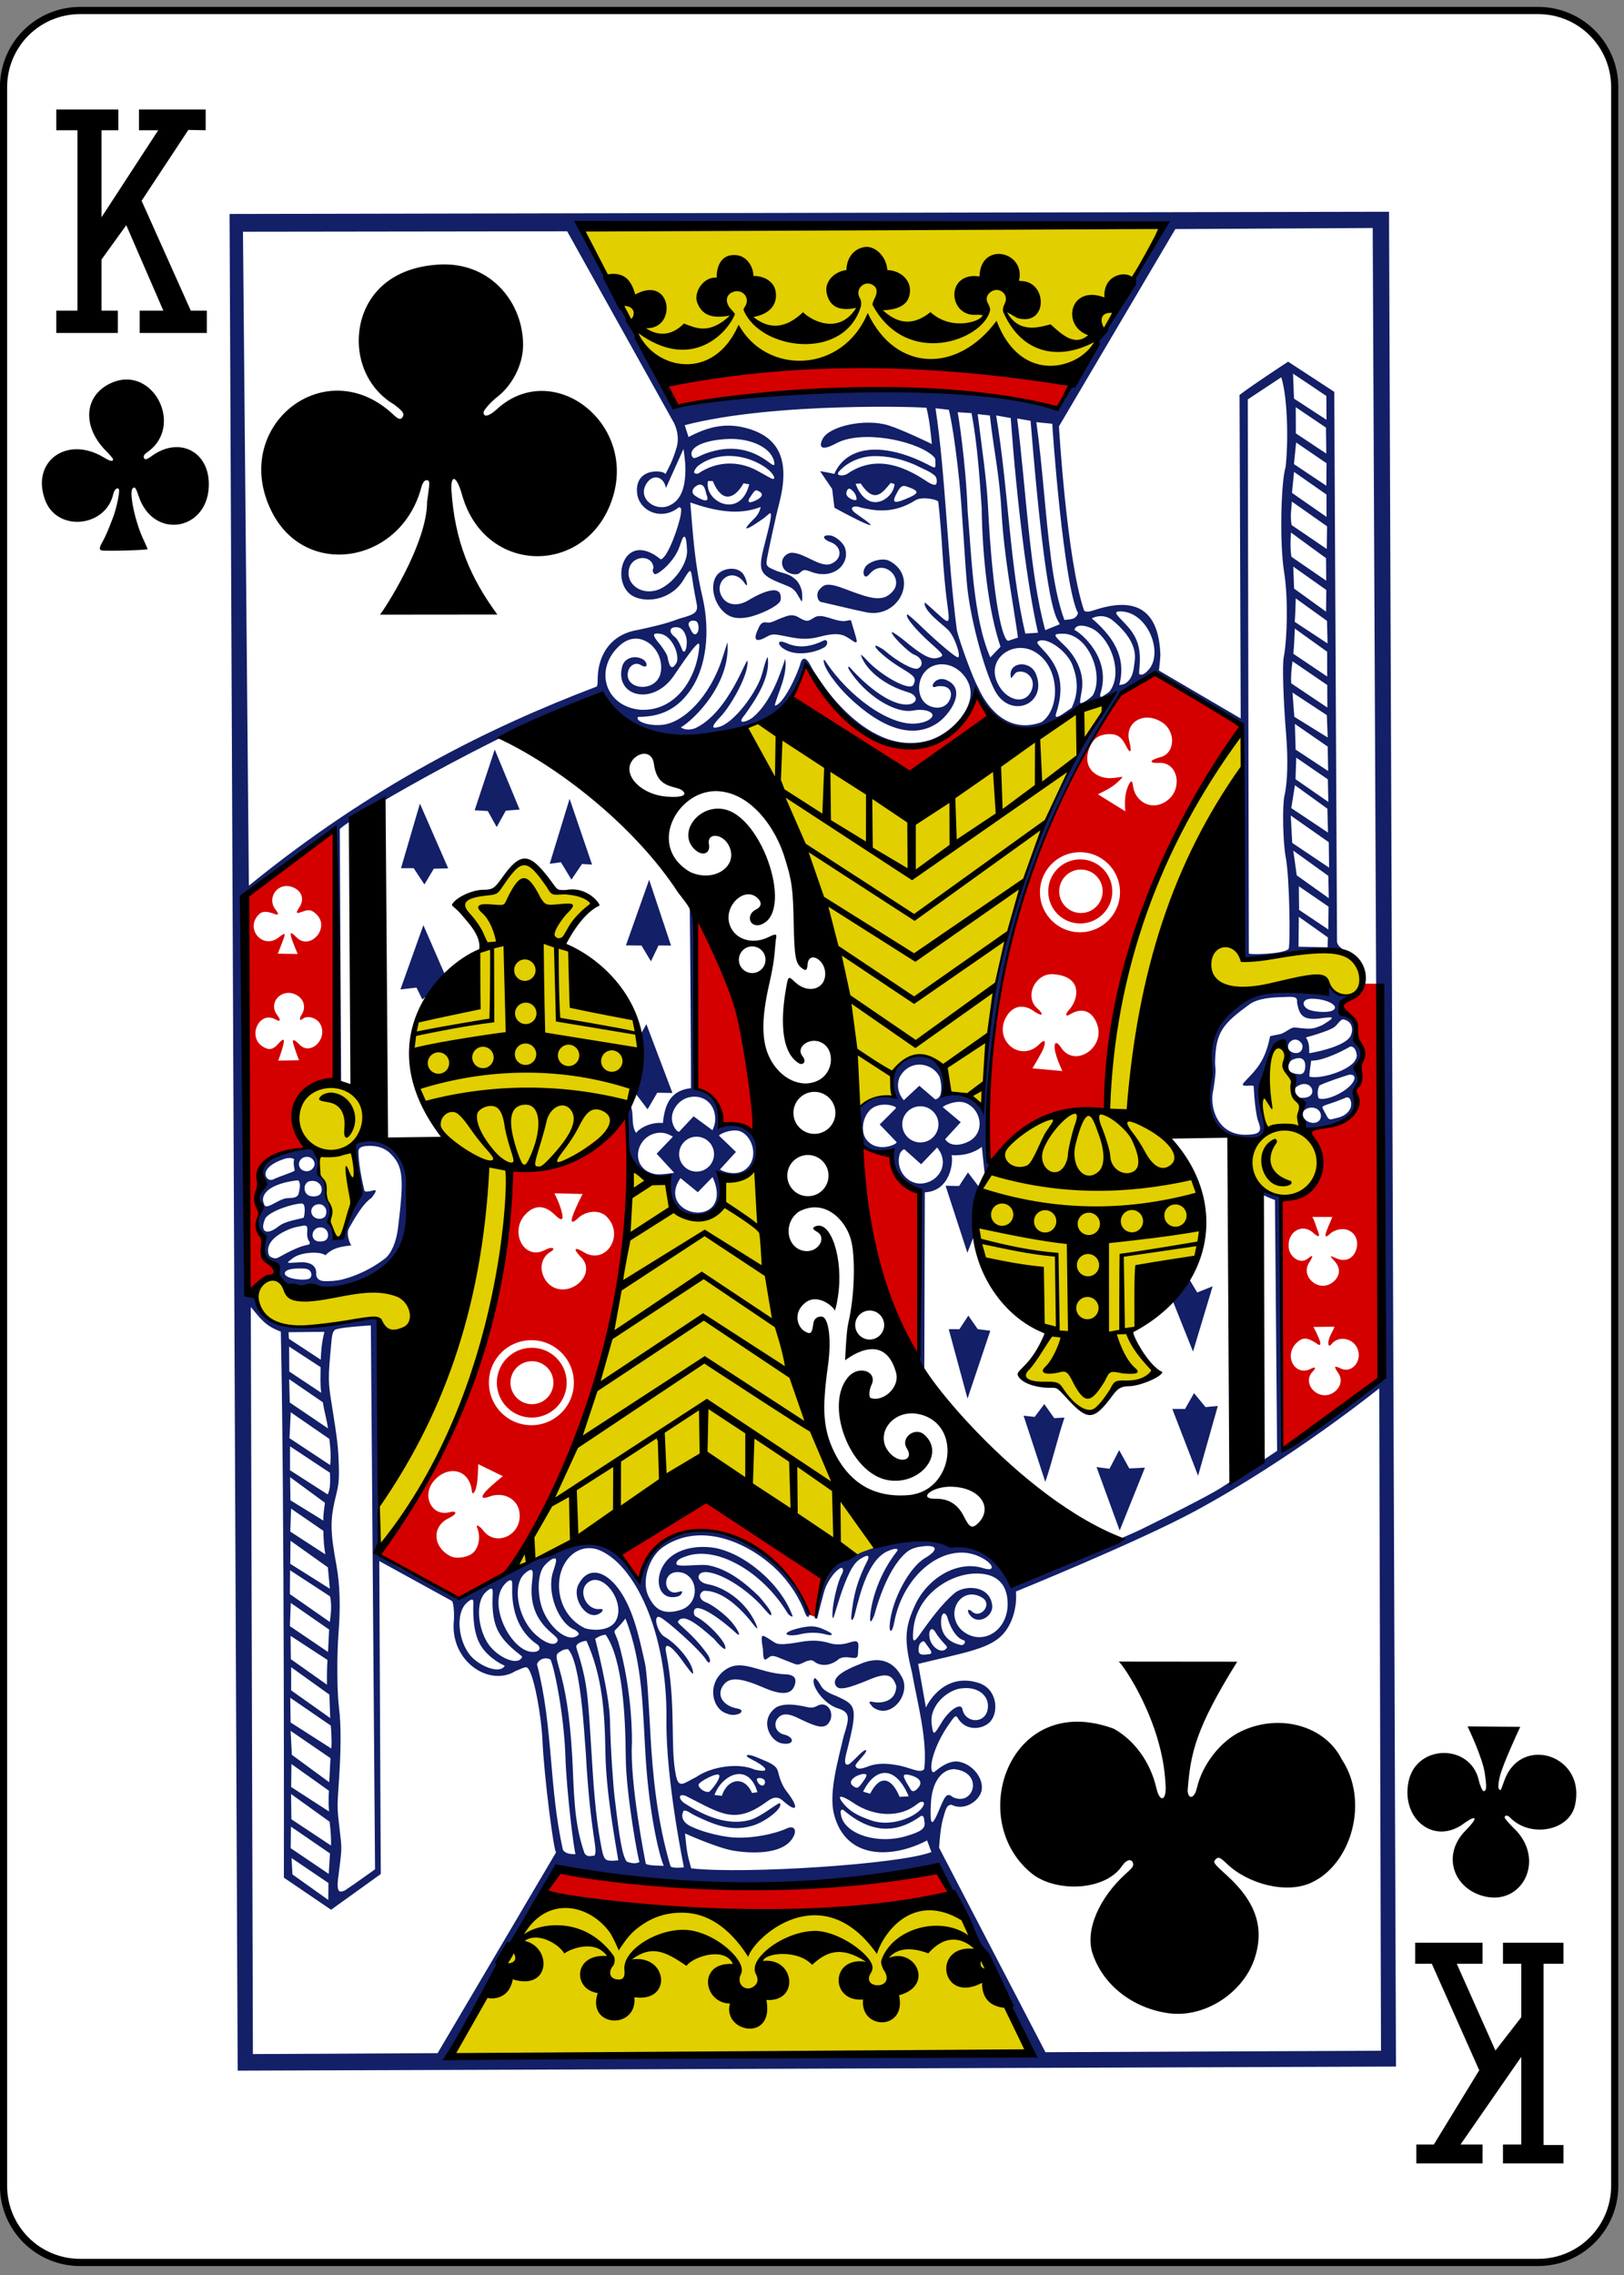<?xml version="1.0" encoding="UTF-8" standalone="no"?>
<!-- Created with Inkscape (http://www.inkscape.org/) -->

<svg
   xmlns:dc="http://purl.org/dc/elements/1.1/"
   xmlns:cc="http://creativecommons.org/ns#"
   xmlns:rdf="http://www.w3.org/1999/02/22-rdf-syntax-ns#"
   xmlns:svg="http://www.w3.org/2000/svg"
   xmlns="http://www.w3.org/2000/svg"
   xmlns:inkscape="http://www.inkscape.org/namespaces/inkscape"
   version="1.1"
   width="225"
   height="315"
   id="svg2"
   xml:space="preserve"><rect width="100%" height="100%" fill="#808080" stroke="none"/><defs
     id="defs6" /><g
     transform="matrix(1.25,0,0,-1.25,0,315)"
     id="g10"><g
       transform="scale(0.1,0.1)"
       id="g12"><path
         d="m 88.949,2508.38 1615.741,0 c 47.11,0 85.04,-37.93 85.04,-85.04 l 0,-2324.41 c 0,-47.109 -37.93,-85.039 -85.04,-85.039 l -1615.741,0 c -47.109,0 -85.039,37.93 -85.039,85.039 l 0,2324.41 c 0,47.11 37.93,85.04 85.039,85.04"
         inkscape:connector-curvature="0"
         id="path14"
         style="fill:#ffffff;fill-opacity:1;fill-rule:nonzero;stroke:none" /><path
         d="m 88.949,2508.38 1615.741,0 c 47.11,0 85.04,-37.93 85.04,-85.04 l 0,-2324.41 c 0,-47.109 -37.93,-85.039 -85.04,-85.039 l -1615.741,0 c -47.109,0 -85.039,37.93 -85.039,85.039 l 0,2324.41 c 0,47.11 37.93,85.04 85.039,85.04 z"
         inkscape:connector-curvature="0"
         id="path16"
         style="fill:none;stroke:#000000;stroke-width:7.974;stroke-linecap:butt;stroke-linejoin:miter;stroke-miterlimit:4;stroke-opacity:1;stroke-dasharray:none" /><path
         d="m 1289.96,2268.34 -644.222,-3.12 81.801,-155 c 167.422,15.08 314.181,1.68 467.031,-3.32 l 95.39,161.44 z M 849.961,1723.42 c -0.66,-0.9 -26.801,-7.62 -24.141,-13.55 68.239,-146.06 98.711,-264.89 127.192,-414.96 14.41,11.68 37.687,11.21 37.687,11.21 -11.48,55.74 58.791,62.69 59.261,4.37 13.48,-3.12 27.34,-3.16 39.53,-16.79 5.47,164.02 64.34,333.71 140.35,451.28 -86.64,-34.25 -213.71,-119.68 -213.71,-119.68 0,0 -105.778,43.67 -166.169,98.12 z m 526.559,-17.46 c -115.27,-109.41 -160.39,-413.16 -152.14,-417.34 -148.6,4.92 -193.64,-158.87 -64.81,-247.19 -5.12,-17.11 -17.69,-31.05 -27.42,-46.168 13.28,-7.621 27.77,-9.262 42.26,-10.864 11.02,-13.007 21.84,-28.046 33.75,-29.296 12.97,8.168 22.19,20.117 32.97,30.429 13.48,3.438 26.84,7.231 39.61,13.047 -11.33,15.822 -24.72,31.762 -25.08,46.562 112,78.95 96.64,186.29 -4.33,241.25 30.08,180.74 73.94,296.25 124.88,378.36 l 0.31,41.21 z M 582.5,1566.31 c -14.648,-7.15 -22.66,-22.22 -33.281,-34.06 -14.571,-0.66 -28.629,-5.66 -42.539,-11.84 0,0 33.398,-46.13 31.332,-48.63 C 429.691,1400.84 430.59,1297.17 534.609,1228.89 552.23,1081.35 426.801,847.84 420.469,854.629 l -0.239,-48.277 c 87.27,96.527 136.68,271.878 145.321,415.898 178.277,11.88 184.57,184.02 61.871,248.79 -9.453,8.63 30.859,48.63 30.859,48.63 -10.23,10.08 -27.34,11.21 -42.34,12.46 -9.461,11.29 -17.703,22.54 -33.441,34.18 z m 753.91,-119.14 c 25.19,-56.05 117.26,12.23 133.24,-17.58 12.97,-16.91 41.21,-18.67 39.69,9.85 -5.32,28.2 -23.87,34.45 -97.62,22.19 -27.97,-4.69 -39.42,-7.43 -39.26,5.31 -19.34,23.32 -35.94,-8.44 -36.05,-19.77 z m 85.5,-81.79 c -20.66,0.03 -24.18,-80.79 -23.86,-105.04 -59.85,-94.46 122.77,-83.71 43.79,19.18 2.73,13.47 -10.08,35.39 -9.73,45.07 -6.45,0.82 -9.3,37.31 -10.2,40.79 z M 369.18,1316.82 c -32.379,-0.82 -68.008,-30.55 -16.09,-73.28 3.469,-1.21 -1.719,-10.2 0.031,-24.06 14.649,-31.57 10.707,-78.32 21.609,-71.14 12.571,8.29 23.079,43.17 20.391,91.88 -0.199,3.2 -4.422,6.56 -3.641,10.04 29.141,48.04 4.54,67.22 -22.3,66.56 z m 331.371,-90.55 c -8.321,-157.77 -47,-312.61 -134.61,-446.872 75.43,35.153 148.629,80.512 219.45,119.332 L 950.98,796.27 c 9.571,4.179 16.211,6.21 22.571,12.5 -76.281,111.531 -99.922,272.11 -133.16,417.35 -12.661,-8.99 -36.442,-13.48 -36.442,-13.48 -1.679,-50.39 -54.539,-66.72 -65.359,-1.01 l -38.039,14.64 z M 300.98,1103.19 c -17.66,-1.14 -30.941,-44.85 19.059,-51.29 35.313,-5 80.512,12.38 102.93,4.33 26.09,-41.56 49.492,19.61 14.652,29.61 -37.422,10.71 -113.672,-17.26 -122.07,6.53 -4.34,8.12 -9.653,11.13 -14.571,10.82 z m 300.27,-683.518 -99.879,-176.371 638.549,3.871 -83.47,168.207 c 1.4,1.871 -278.911,-33.328 -455.2,4.293"
         inkscape:connector-curvature="0"
         id="path18"
         style="fill:#e2cf00;fill-opacity:1;fill-rule:nonzero;stroke:none" /><path
         d="m 739.801,2095.14 10.398,-24.73 c 137.141,16.57 280.661,33.75 424.291,-2.81 0,0 10.55,22.89 10.39,24.53 -133.86,34.07 -433.2,25.24 -445.079,3.01 z m 138.789,-347.5 130.55,-84.41 c 0,0 62.5,44.18 89.14,62.85 l -16.17,23.75 c -55.2,-121.68 -152.231,-25.43 -188.63,31.8 0,0 -9.89,-22.15 -14.89,-33.99 z m 350.59,-40.82 c 9.02,0.2 14.06,-3.28 18.59,-12.5 5.12,-10.39 7.11,-7.85 3.79,5.12 -5.19,20.43 16.53,33.75 36.96,20.11 14.76,-9.88 14.14,-33.71 -2,-38.12 -13.04,-3.55 -13.4,-6.99 -1.95,-6.45 20.55,1.02 26.02,-26.4 11.41,-39.8 -16.8,-15.39 -38.25,-4.45 -40.2,14.84 -0.9,5.47 -2.03,5.39 -3.87,2.31 -5.15,-8.91 -5.66,-20.51 -4.64,-31.02 l -30.36,18.83 c 10.82,5.35 17.39,8.59 25.2,16.72 1.05,1.05 1.8,1.8 1.8,2.27 0,0.82 -3.4,-0.28 -9.57,-0.9 -18.32,-1.92 -32.46,9.96 -28.68,27.22 3.21,14.69 10.79,21.1 23.52,21.37 z m -133.83,-476.21 c 33.01,37.73 73.99,61.99 130.98,58.59 7.22,158.25 62.11,298.95 150,425.71 l -96.68,58.12 -38.79,-23.4 c -93.28,-132.3 -150.59,-300.19 -145.51,-519.02 z m -724.69,369.73 c 0,0 -65.43,-49.03 -95.859,-72.7 l 1.488,-436.29 8.441,-2.89 c 0.622,-0.94 -0.75,6.45 3.161,9.84 3.16,2.78 8.16,5.9 11.168,7 8.402,3.04 8.793,8.67 0.941,13.51 -6.09,3.75 -8.441,9.57 -7.73,19.26 0.5,6.8 0.191,8.28 -2.622,12.93 -3.558,5.74 -3.828,13.01 -0.859,20.59 1.41,3.47 1.289,4.45 -1.211,9.18 -3.168,6.01 -3.558,12.53 -1.168,19.53 0.891,2.65 1.52,8.51 1.442,13 -0.313,17.39 14.027,28.91 40.546,32.54 10.352,1.45 10.661,1.88 5.903,10.55 -26.84,49.02 33.469,74.53 37.969,66.72 l -1.61,277.23 z M 1196.37,1576 c 24.49,0.35 44.65,-19.18 45,-43.67 0.35,-24.49 -19.22,-44.65 -43.71,-45 -24.5,-0.35 -44.61,19.22 -45,43.71 -0.36,24.49 19.22,44.61 43.71,44.96 z m 0.43,-7.93 c -19.61,-0.27 -35.28,-16.37 -34.96,-35.98 0.27,-19.61 16.36,-35.31 35.97,-35.04 19.61,0.32 35.31,16.45 35.04,36.06 -0.31,19.61 -16.44,35.27 -36.05,34.96 z m 0.9,-11.25 c 13.32,0.2 24.25,-10.43 24.45,-23.71 0.19,-13.32 -10.43,-24.26 -23.75,-24.45 -13.28,-0.2 -24.22,10.47 -24.42,23.75 -0.15,13.28 10.43,24.22 23.72,24.41 z m -880.321,-18.24 c 1.801,0.04 3.75,-0.24 5.672,-0.86 11.051,-3.48 14.918,-13.24 8.937,-22.46 -4.718,-7.23 -4.179,-7.85 4.063,-4.81 6.488,2.43 9.769,1.64 14.89,-3.4 15.309,-15.15 -7.5,-40.62 -22.461,-25.19 -7.429,7.66 -8.128,5.39 -2.968,-7.73 1.636,-4.22 4.41,-10.86 4.41,-10.86 l -21.992,0.35 c 0,0 3.441,8.75 5,12.85 3.789,9.96 3.949,11.41 -3.981,5.16 -17.898,-14.11 -38.129,10.03 -21.679,25.82 3.32,3.2 8.71,3.35 16.171,0.43 5.43,-2.15 6.09,-0.67 1.989,4.49 -8.871,11.17 -0.66,26.01 11.949,26.21 z m 455.16,-39.06 c -8.949,-58.48 -1.129,-140.55 -1.328,-184.38 23.789,-4.53 24.059,-20.78 27.738,-40.94 11.563,4.07 36.871,-13.04 40.352,-11.52 2.609,59.3 -28.25,231.52 -66.762,236.84 z m 395.081,-58.64 c 33.79,-2.69 27.3,-28.79 17.26,-39.53 -4.76,-5.51 -3.9,-7.97 1.33,-4.8 14.3,8.63 25.63,2.38 30.24,-12.46 7.85,-25.39 -25.51,-47.23 -40.4,-24.46 -5.03,7.7 -8.12,5.98 -6.91,-2.11 0.78,-7.77 8.36,-23.9 8.36,-23.9 l -33.16,2.97 c 0,0 10.15,16.87 11.91,21.4 3.71,9.42 1.76,11.92 -5.31,4.34 -20.74,-18.99 -49.49,5.31 -36.1,30.47 6.61,12.42 18.75,16.4 31.92,6.52 8.86,-5.78 10.78,-3.24 2.85,3.75 -14.81,13.13 -1.91,39.41 18.01,37.81 z m -848.64,-20.7 c 0.399,0 0.75,0.04 1.141,0 2.848,-0.04 5.82,-0.82 8.789,-2.5 8.238,-4.65 10.5,-13.79 5.352,-21.72 -2.973,-4.57 -2.114,-7.46 1.328,-4.49 4.64,4.02 14.84,1.37 18.82,-4.88 10.238,-16.02 -9.762,-36.96 -22.5,-23.64 -5.66,5.9 -7.808,6.14 -7.14,2.27 1.832,-7.27 6.601,-19.65 6.601,-19.65 l -22.973,-0.39 c 0,0 4.961,13.01 6.051,19.61 0.86,5.23 -1.211,4.49 -6.679,-1.68 -5.348,-6.02 -10.192,-6.64 -16.95,-2.15 -16.761,11.09 -3.359,39.57 14.102,30 6.019,-3.28 6.879,-1.37 2.187,4.84 -8.398,11.1 0.161,23.79 11.871,24.38 z m 1192.5,10.16 c -37.14,-38.4 -25.5,-15.71 -8.28,-44.96 0.08,-19.34 11.37,-34.46 2.42,-64.93 -2.85,-5.93 -3.12,-8.79 -1.56,-14.76 -2.69,-33.67 -29.68,-33.24 -55.9,-38.44 4.34,0.27 41.53,-68.44 -27.85,-73.83 l 0.78,-279.369 108.83,80.23 -0.47,436.059 -17.97,0 z m -816.558,-147.5 c -30.863,-19.89 -74.184,-69.54 -128.711,-58.75 -6.563,-174.3 -63.789,-309.262 -145.391,-425.199 28.16,-16.68 59.18,-36.68 88.008,-49.493 24.371,12.582 38.051,17.813 61.953,37.5 98.09,151.524 129.18,317.152 124.141,495.942 z m 256.168,-31.88 c 5.512,-89.49 20.082,-174.26 66.64,-242.3 l 3.13,190.27 c -16.56,3.95 -30.161,14.69 -35.001,45.12 l -34.769,6.91 z m -336.559,-52.81 31.129,-0.7 c 0,0 -7.07,-14.07 -10.109,-21.96 -3.711,-9.61 -1.961,-11.56 5.109,-4.88 9.262,8.71 23.988,9.49 31.719,1.76 20.551,-20.63 -0.93,-54.18 -25.27,-39.46 -10.39,6.29 -12.148,4.18 -3.91,-4.72 16.102,-14.92 -0.699,-36.41 -19.488,-36.49 -13.551,0.04 -22.383,10.9 -23.441,22.85 -0.5,7.54 3.25,15.08 9.808,18.75 6.801,3.83 1.91,6.33 -5.469,2.35 -24.179,-13.01 -40.308,20.39 -22.109,39.37 10.512,10.94 21.641,9.93 32.301,-0.5 7.469,-7.31 10.16,-6.68 8.051,1.95 -2.114,9.73 -8.321,21.68 -8.321,21.68 z m 839.959,-26.17 22.31,-0.04 c -2.23,-5.51 -5.04,-11.14 -6.84,-16.6 -1.91,-5.94 -0.51,-6.68 5.39,-0.94 15.39,10.31 31.76,0 28.44,-16.37 -2.31,-11.25 -11.72,-16.8 -22.66,-11.87 -9.61,4.29 -6.52,2.46 -1.05,-4.14 6.52,-7.82 4.84,-16.96 -3.75,-23.01 -15.2,-10.67 -35.31,7.07 -25.24,22.58 5.94,9.25 3.21,8.24 -2.18,3.79 -8.13,-5.94 -20.39,2.46 -20.63,14.1 -0.94,16.75 15.98,26.17 27.89,14.33 5.71,-4.8 7.11,-4.22 4.53,2.74 -2.34,5.08 -3.08,10.47 -6.21,15.43 z m 1.17,-121.84 23.4,0.27 c 0,0 -0.35,-1.79 -3.94,-8.55 -4.22,-7.93 -3.6,-16.17 0.82,-10.59 7.46,9.42 23.28,6.8 28.47,-4.72 6.06,-13.4 -5.74,-28.21 -17.96,-22.58 -7.93,3.67 -8.48,2.85 -3.21,-4.771 5.16,-7.418 2.85,-16.558 -5.47,-21.871 -16.44,-10.469 -36.09,10.434 -22.42,23.832 3.63,3.55 2.5,5.31 -1.95,2.89 -18.09,-9.851 -31.45,14.65 -15.78,28.98 6.64,6.1 11.76,5.67 22.73,-1.91 3.4,-2.35 4.06,0.08 1.6,6.05 -4.18,10.2 -6.29,12.97 -6.29,12.97 z m -867.379,-14.65 c 26.02,0.39 47.379,-20.39 47.77,-46.361 0.359,-26.02 -20.391,-47.43 -46.403,-47.82 -26.019,-0.348 -47.378,20.429 -47.769,46.453 -0.399,25.968 20.391,47.338 46.402,47.728 z m 0.547,-8.4 c -21.367,-0.31 -38.437,-17.85 -38.129,-39.211 0.321,-21.367 17.891,-38.438 39.262,-38.129 21.367,0.309 38.437,17.891 38.129,39.262 -0.32,21.368 -17.891,38.398 -39.262,38.078 z m 0.434,-14.88 c 13.16,0.2 23.937,-10.27 24.136,-23.44 0.192,-13.161 -10.277,-23.981 -23.437,-24.18 -13.16,-0.192 -23.981,10.359 -24.18,23.48 -0.191,13.16 10.348,23.98 23.481,24.14 z M 530.078,898.148 557.27,884.871 c 0,0 -12.86,-10.473 -17.969,-15.859 -6.571,-6.961 -6.102,-10.203 2.73,-6.883 16.84,6.332 33.707,-3.16 34.02,-20.617 0.429,-23.321 -27.18,-34.532 -40.43,-16.883 -3.902,5.242 -8.633,7.422 -6.793,3.133 4.492,-10.434 1.762,-23.563 -6.058,-28.992 -6.25,-4.29 -17.692,-5.579 -23.469,-2.571 -19.852,10.27 -20.86,33.121 -1.879,42.141 9.527,4.57 9.848,8.832 0.469,6.488 -19.532,-4.879 -30.942,18.75 -16.84,35 14.969,17.262 39.34,13.672 42.039,-11.84 0.461,-4.527 3.59,-1.25 4.961,5.711 1.64,5.153 2.027,24.449 2.027,24.449 z M 783.48,859.789 c 0,0 -99.57,-56.641 -96.531,-59.019 0.59,-0.36 22.071,-30.59 22.071,-30.59 49.378,111.91 167.66,19.218 186.601,-37.891 4.109,-2.539 4.809,-1.801 9.258,-3.828 0.43,4.059 8.641,43.711 8.641,43.711 L 783.48,859.789 z M 623.828,448.379 c -5,-6.25 -21.68,-23.938 -19.566,-24.609 C 750.551,392.328 901.41,394.828 1055,411.469 l -11.72,36.91 c -151.639,-38.668 -419.452,0 -419.452,0"
         inkscape:connector-curvature="0"
         id="path20"
         style="fill:#d40000;fill-opacity:1;fill-rule:nonzero;stroke:none" /><path
         d="m 254.449,2282.99 8.992,-2056.638 1283.829,4.527 -7.7,2054.571 -1285.121,-2.46 z m 390.473,-14.69 640.308,2.62 c -30.03,-77.97 -116.52,-201.13 -112.42,-201.44 -133.2,22.03 -270.509,33.12 -424.06,0.31 L 644.922,2268.3 z m -375.621,-5 359.328,0.47 118.48,-212.42 c 0,0 6.993,-13.24 2.813,-27.11 -4.531,-15.15 -8.442,-21.87 -12.5,-29.61 0.387,4.42 -34.184,8.79 -31.293,-20.78 1.992,-20.04 27.312,-31.37 46.211,-15.78 3.012,0.23 2.969,-2.54 2.308,-7.42 -1.718,-11.49 -13.91,-47.89 -22.269,-50.31 -42.539,34.88 -57.731,-28.83 -29.059,-41.53 16.641,-7.34 42.149,-1.29 54.102,18.67 9.137,15.28 8.129,12.78 10.976,-5.78 1.09,-6.87 2.622,-14.88 3.403,-18.47 2.418,-11.21 0,-13.4 -18.91,-18.52 -15.231,-5.9 -30.661,-9.18 -46.332,-12.58 -28.668,-4.68 -43.36,-26.33 -44.059,-52.65 -0.16,-5.71 0.039,-8.32 -1.172,-10 C 540,1713.42 411.09,1649.01 275.859,1538.97 l -6.558,724.33 z m 814.649,-504.37 c -4.57,7.42 -19.26,46.45 -23.33,62.73 -10.5,78.91 -12.5,172.62 -23.74,246.1 l 14.8,-1.68 c 0,0 5.59,-21.25 11.56,-78.71 2.97,-28.52 6.1,-87.74 8.56,-114.96 3.75,-40.47 22.03,-105.16 33.36,-121.49 18.47,-26.64 55.58,-9.41 43.16,22.23 -6.44,16.4 -31.37,13.75 -27.93,-3.28 0.08,-3.05 2.38,2.18 6.02,5.35 10.78,4.1 22.93,-7.11 16.6,-20.63 -7.85,-17.26 -31.13,-9.37 -38.83,12.35 -9.22,25.97 21.84,45.47 45.04,29.61 25.9,-17.62 25.94,-62.35 5.12,-76.49 -35.08,-12.77 -58.95,12.78 -70.39,38.87 z m 86.71,-32.89 c -1.4,0.82 0.04,3.55 1.76,10 6.53,24.14 2.42,42.97 -13.2,60.74 -8.71,9.88 -11.95,11.6 -7.42,13.4 9.68,3.79 31.01,-11.68 36.87,-26.91 5.78,-14.97 7.23,-30.47 -0.9,-47.39 -5.66,-3.59 -14.49,-10.9 -17.11,-9.84 z m 26.41,16.05 c 0,2.86 1.88,11.76 2.34,16.1 1.68,16.83 -6.21,33.94 -20.11,47.3 -11.72,11.21 -12.78,12.39 -1.72,12.58 28.55,0.47 46.76,-45.66 33.59,-68.4 -3.4,-3.63 -13.75,-10.97 -14.1,-7.58 z m 24.18,15.63 c 8.4,39.33 -29.65,65.58 -30.39,64.33 1.87,8.83 16.99,3.75 22.15,0.32 19.22,-12.89 30.27,-46.68 18.47,-65.86 -1.28,-2.35 -2.85,-3.71 -4.92,-4.96 -3.98,-2.5 -6.33,-4.5 -7.11,-2.78 -0.62,1.33 1.57,7.07 1.8,8.95 z m -334.801,127.66 c 3.981,3.9 5.192,4.02 12.813,1.13 23.937,-9.06 43.078,8.12 37.418,26.17 -2.032,6.56 -11.02,13.63 -16.52,14.22 -9.031,0.94 -9.219,-3.83 0.5,-7.46 11.961,-4.46 13.168,-17.15 2.66,-22.85 -12.379,-8.36 -32.621,12.81 -47.461,11.01 -7.07,-2.11 -11.597,-8.75 -7.578,-16.83 3.168,-5.71 13.867,-9.14 18.168,-5.39 z m -26.527,2.57 c -8.32,3.87 -11.481,3.79 -9.883,12.85 1.012,5.94 9.531,46.1 13.59,61.61 12.07,46.44 0.711,72.18 -33.551,82.57 -23.238,7.04 -43.238,3.48 -66.918,-9.1 l -4.25,13.13 c 99.211,25.97 268.59,20.19 268,19.18 3.32,-13.36 4.61,-26.72 5.9,-40.04 0,0 -31.72,15.55 -48.279,20.74 -25.511,7.81 -65.82,-0.78 -72.929,-15.39 -4.063,-8.32 -1.954,-13.87 15.16,-4.61 28.039,15.08 85.348,3.59 105.508,-12.42 4.68,-3.71 4.45,-4.49 4.53,-8.83 0.11,-6.6 0.5,-6.99 -8.68,-2.07 -48.12,24.61 -89.249,21.76 -103.429,-10.55 -3.281,0.98 -15.781,3.13 -15.781,3.13 l 13.43,-19.81 2.539,-20.74 c 0,0 21.883,-12.15 33.949,-17.3 11.91,-5.04 5.043,0.31 -9.527,10.47 -10.711,7.46 -2.192,9.84 4.879,6.99 14.531,-3.32 35.781,-7.58 60.35,8.04 7.62,4.85 25.12,0.63 25.39,-1.56 0,0 2.35,-18.12 4.65,-55.97 1.09,-17.93 3.28,-41.29 4.53,-50.9 3.79,-29.03 4.88,-30.67 -10.39,-16.76 -5.12,4.69 -13.67,12.42 -13.75,11.95 -1.95,-8.98 20.59,-24.8 25.82,-30.23 7.97,-8.2 14.34,-29.26 11.17,-30.51 -2.03,-0.82 -23.43,17.34 -40.27,33.63 -6.29,6.14 -15.7,14.34 -15.98,14.03 -3.47,-2.31 10.67,-18.25 23.91,-30.2 15.47,-13.9 17.27,-15.15 12.07,-17.26 -9.61,-3.87 -18.24,0.93 -41.52,20.19 -2.269,1.88 -11.101,8.13 -11.488,7.7 -2.152,-2.86 19.338,-23.17 24.218,-24.93 9.06,-3.24 11.68,-11.99 4.53,-15.43 -4.76,-2.3 -22.541,7.43 -36.799,19.77 -2.57,2.23 -9.641,5.98 -10.109,5.51 -2.813,-1.84 13.078,-15.63 28.316,-24.77 14.882,-8.94 17.262,-11.17 13.472,-18.63 -3.55,-7.66 -36.21,10.12 -52.57,28.4 -3.48,3.9 -6.21,5.58 -5.511,4.26 7.109,-19.73 30.551,-33.87 47.971,-39.5 3.08,-1.01 7.61,-2.26 9.65,-3.86 4.96,-3.95 3.82,-8.05 -1.53,-10.35 -18.591,-5.24 -47.888,17.26 -68.83,40.85 -2.421,0.98 -0.968,-2.1 -0.351,-3.12 17.461,-27.89 50.941,-49.1 71.101,-45.16 11.79,2.31 21.29,-1.21 21.36,-5.19 0.08,-3.24 -6.4,-8.4 -19.1,-9.3 -28.67,-2.03 -73.47,29.34 -99.689,69.3 -0.821,1.21 -1.789,1.68 -1.832,0.94 -0.699,-8.48 15.582,-29.26 28.082,-41.14 37.109,-35.27 72.229,-47.22 99.609,-27.34 15.43,11.99 30.36,38.12 7.39,46.87 -12.19,4.65 -19.89,-12.14 -9.5,-7.34 13.72,1.64 16.8,-5.62 15,-12.42 -3.47,-11.72 -15.07,-13.6 -24.53,-8.67 -16.4,8.9 -12.93,39.41 8.36,44.72 19.14,4.61 35.86,-11.64 38.09,-27.03 3.4,-23.94 -23.59,-49.84 -45.27,-56.29 -73.872,-21.99 -131.571,80.67 -131.919,83.01 -3.711,7.11 -8.16,10.9 -10.98,2.58 -3,-12.03 -19.68,-47.35 -28.629,-47.15 2.777,12.46 14.488,33.4 11.637,51.76 -4.918,-15.08 -15.309,-47.23 -35.188,-64.34 -5.16,-4.69 -20.32,-10.23 -9.891,1.88 12.579,17.65 29.032,41.83 25.629,64.53 -3.359,-5.12 -5.16,-18.01 -8.98,-26.53 -9.539,-21.36 -30.43,-46.67 -44.18,-50.78 -10.199,-3.04 -9.219,0.39 1.172,11.37 11.168,11.76 30.93,46.29 29.649,61.17 -0.59,6.57 -20.508,-56.87 -58.008,-74.22 -10.121,-3.71 -15.864,0.94 -15.864,0.94 14.731,8.52 55.43,48.63 51.602,94.22 0,0 -2.191,-6.76 -5.391,-16.87 -13.789,-43.52 -43.437,-72.11 -66.558,-74.5 -18.442,-1.87 -31.332,5.55 -26.762,8.83 23.941,-0.16 43.59,8.09 58.941,31.41 15.629,23.71 21.411,61.76 11.961,102.07 -8.519,36.33 -10.39,69.02 -13.363,103.94 26.211,-8.94 52.582,-14.92 78.082,-4.92 -2.57,-10.43 -6.832,-11.72 -13.551,-19.57 -4.879,-5.74 -3.199,-7.11 15.86,6.33 5.551,3.94 7.543,7.07 8.551,6.01 1.601,-1.68 -0.93,-12.42 -6.481,-33.75 -8.277,-31.95 -6.129,-34.25 24.57,-46.28 5.743,-2.23 7.852,-4.46 9.879,-6.84 0.942,-1.09 5.981,-10.2 6.453,-10.51 1.09,-0.74 0.821,9.26 0.188,11.8 -1.641,6.68 -5.27,11.72 -8.43,13.71 -6.019,5.55 -14.73,6.05 -20.277,8.59 z m 579.338,-416.64 0.31,33.17 32.23,-22.85 -0.39,-10.94 -32.15,0.62 z m -55.08,-7.18 -1.17,613.43 c 0,0 24.72,16.41 37.11,24.57 7.69,-24.33 7.65,-76.48 4.76,-99.68 -4.84,-15.16 -6.99,-82.47 -1.52,-116.72 4.37,-27.31 3.59,-72.46 -0.55,-94.07 -1.6,-8.43 -0.39,-48 2.66,-84.61 2.3,-28 1.64,-53.43 -1.72,-68 -2.66,-11.45 -1.76,-52.58 1.29,-68.36 4.45,-23.21 5.23,-97.74 3.24,-101.76 -5.31,-6.02 -46.87,-6.88 -44.1,-4.8 z m 48.98,641.95 c 0,0 24.93,-16.45 36.96,-24.69 l 0.15,-26.41 -36.01,23.48 -1.1,27.62 z m -371.75,-42.7 15.39,-0.97 c 6.13,-31.96 8.79,-68.25 11.25,-104.65 0.78,-56.13 7.69,-115.35 20.9,-154.14 l -11.33,-11.88 c -19.3,44.46 -20.82,114.61 -25.12,162.07 -1.88,53.4 -10.66,109.22 -11.09,109.57 z m 374.76,5.59 33.52,-22.66 0.35,-28.75 -33.75,22.39 -0.12,29.02 z m -352.54,-7.7 13.52,-1.48 c 4.1,-37.93 10.43,-63.67 12.81,-105.43 3.13,-54.06 12.5,-98.44 18.32,-140.63 l -10.16,-3.35 c -6.75,-3.13 -18,46.75 -23,147.85 -1.53,30.58 -6.72,65.04 -11.49,103.04 z m 20.47,-1.44 16.13,-2.89 c 7.15,-96.02 18.44,-186.17 30.28,-237.81 l -14.06,-0.94 c -17.43,73.83 -18.56,159.26 -32.35,241.64 z m 23.32,-3.4 14.85,-2.58 c 17.85,-219.53 28.86,-216.72 32.34,-225.35 l -16.09,-6.52 c -17.35,63.12 -20.86,152.03 -31.1,234.45 z m 67.42,-215.63 c -2.54,-7.42 -8.55,-6.71 -15.15,-7.5 -7.35,20.2 -11.64,44.26 -14.73,67.78 -6.76,51.76 -9.22,100.23 -16.29,151.29 l 17.74,-1.8 c -0.59,-0.39 12.57,-180.04 28.43,-209.77 z m -381.09,192.97 c 23.359,-1.13 42.73,-11.6 44.609,-26.95 0.391,-3.44 -2.339,-1.76 -5.507,0.66 -20.082,15.4 -42.891,20.16 -70.512,10.24 -6.012,-2.15 -10.93,-5.55 -13.59,-5.08 -2.422,1.52 -3.16,5.27 -1.328,8.36 6.449,10.74 34.808,13.32 46.328,12.77 z m -54.102,-30.82 c 0.473,-24.18 -5.386,-37.5 -18.089,-43.08 -15.309,-6.76 -34.957,7.69 -25.387,23.86 7.187,12.19 19.609,8.52 21.949,-4.29 l 19.457,43.32 c 0,0 1.992,-13.75 2.07,-19.81 z m 710.662,3.91 -0.23,-24.92 -35.9,23.98 2.42,23.95 33.71,-23.01 z m -636.912,3.24 c 17.692,-7.03 24.18,-15.58 24.84,-19.37 -1.047,-2.85 -2.808,-0.9 -15.699,6.05 -19.918,12.23 -45.82,14.22 -68.59,-1.29 -5.711,-1.13 -6.289,2.11 -0.59,8.21 17.34,13.59 41.332,13.78 60.039,6.4 z m 134.332,4.65 c 15.551,0.51 34.15,-3.44 49.89,-11.33 6.91,-3.47 13.16,-5.66 17.69,-9.69 3.64,-1.87 3.91,-10.07 1.25,-10.7 -2.34,-0.35 -6.25,1.49 -12.03,5.55 -37.339,24.26 -64.221,21.25 -85.78,6.33 -1.211,-0.82 -4.922,-1.68 -6.41,-1.57 -4.102,0.32 -4.289,2 -2.57,4.22 9.96,11.29 24.921,16.76 37.96,17.19 z m 466.57,-17.46 35.97,-25.12 0,-24.72 -38.28,26.6 2.31,23.24 z m -649.499,-10.04 5.277,-0.16 c 12.223,-29.64 27.621,-14.37 33.981,-2.46 l 6.41,-1.05 c -10.039,-39.77 -50.778,-18.95 -45.668,3.67 z m -8.942,-3.95 c 5.981,-0.7 5.743,-7.42 7.621,-12.34 4.141,-10.94 -11.601,-1.68 -14.339,0.98 -4.571,4.84 1.949,10.86 6.718,11.36 z m 178.09,1.18 c 15.539,-23.6 24.492,-9.65 33.321,0.62 l 4.21,-1.33 c -1.128,-16.95 -29.64,-35 -43.16,0.28 l 5.629,0.43 z m 47.731,-2.7 c 1.64,0 5,-1.21 8.05,-2.42 8.47,-3.44 8.04,-5.98 -1.37,-10.16 -15.04,-6.68 -20.239,-7.54 -15.739,1.92 2.578,4.29 4.289,10.04 9.059,10.66 z m -58.95,-3.59 c 3.79,-2.78 6.25,-5.86 6.68,-10.86 0.32,-3.52 -11.398,0.55 -11.398,6.17 0.386,3.55 2.297,6.45 4.718,4.69 z m -103.98,-1.33 c 7.73,-2.85 6.801,-6.52 1.449,-9.88 -9.648,-5.35 -13.789,-4.3 -7.539,4.14 2.852,3.9 3.469,5.66 6.09,5.74 z m 593.13,-12.46 38.98,-27.38 -0.35,-25.12 -38.95,26.52 c -1.79,10.78 -0.08,18.01 0.32,25.98 z m -673.36,-38.91 c 1.832,-0.04 2.531,-6.17 3,-15.08 0.71,-14.84 -14.411,-35.5 -29.68,-42.65 -18.399,-8.56 -38.09,3.47 -34.809,21.29 3.047,16.4 26.367,17.11 27.27,1.91 -2.27,-3.98 0.898,-7.3 2.219,-6.99 5.98,1.64 20.16,14.37 25.902,28.59 2.226,5.59 3.598,11.29 5.199,12.58 0.309,0.24 0.617,0.35 0.899,0.35 z m 672.34,4.65 38.91,-28.44 0.19,-24.96 -38.63,26.56 c -1.53,11.14 -0.86,19.07 -0.47,26.84 z m -472.501,-39.57 c -2.929,-4.96 -0.507,-13.83 5.512,-6.25 15.539,18.05 38.009,-4.57 25.969,-18.91 -10.891,-13.04 -24.328,-8.82 -52.692,2 -20.668,7.89 -23.91,5.19 -28.988,-0.51 -4.211,-4.69 -2.07,-14.14 3.36,-14.02 16.761,-3.79 31.25,-7.5 48.558,-11.1 36.641,-7.5 58.942,39.65 25.512,56.99 -8.012,4.14 -24.57,-1.25 -27.231,-8.2 z m -161.597,-5.43 c -14.301,-12.81 -2.582,-46.44 18.437,-49.45 4.41,-0.63 10.973,-0.47 18.43,1.68 14.73,4.26 30.941,12.97 31.601,18.01 3.008,23.04 -31.281,2.38 -35.82,-0.36 -10.82,-6.56 -22.262,-5.7 -28,2.11 -13.012,17.58 10.27,37.74 24.41,16.21 3.59,-5.39 2.301,3.79 -1.558,10.04 -5.512,8.79 -19.692,8.25 -27.5,1.76 z m 636.678,7.23 36.6,-25.86 -0.24,-24.06 -35.46,25.58 -0.9,24.34 z m 2.73,-35.2 34.65,-24.92 0.59,-25 -36.37,23.91 c 0.7,9.02 0.9,17.5 1.13,26.01 z m -194.33,-14.37 c 30.46,-0.51 47.65,-45.51 31.6,-64.26 -4.77,-5.55 -8.6,-7.07 -10.78,-5 -0.47,0.47 0.31,5.51 0.62,11.21 0.98,18.13 -2.85,30.55 -16.13,44.34 -9.96,10.35 -13.75,13.55 -5.31,13.71 z m -375.238,-7.19 c -5.782,-2.03 -11.872,-6.17 -16.563,-5.16 -4.648,1.02 -6.918,-1.29 -8.711,-4.96 -6.988,-13.94 -4.848,-18.47 8.981,-10.54 6.57,3.75 8.871,2.42 26.453,-0.9 12.539,-2.39 21.09,-2.15 32.109,0.74 13.75,3.55 21.91,3.83 28.859,0.04 6.961,-3.79 11.68,-9.03 11.879,-4.77 -0.781,4.96 -5.121,17.74 -6.129,21.96 -0.468,2.07 -3.91,0.27 -7.109,0.03 -11.41,-0.85 -24.961,9.38 -33.75,3.99 -7.031,-4.34 -7.973,-5.47 -17.621,0.19 -7.191,4.22 -12.191,1.61 -18.398,-0.62 z m 367.028,-3.13 c 20.67,-17.22 25.94,-32.5 23.95,-45.03 -1.06,-9.15 -1.72,-19.22 -10.67,-24.73 -1.64,-0.78 -4.1,-1.25 -6.36,-1.6 6.91,25.93 -1.25,49.14 -30.43,73.9 8.47,4.18 17.15,2.82 23.51,-2.54 z m -465.431,0.04 c 0.942,0 1.961,-0.11 2.973,-0.47 3.598,-1.17 4.137,-10.54 1.328,-13.47 -2.809,-2.93 -5.078,-0.51 -8.359,6.91 -2.422,4.06 0.121,7.03 4.058,7.03 z m -19.019,-7.26 c 7.5,0.15 10.39,-6.76 11.679,-12.27 1.09,-4.69 -0.308,-18.67 -4.3,-13.79 -0.969,2.97 -5.039,12.54 -8.321,15 -7.297,5.55 -6.558,10.9 0.942,11.06 z m -21.211,-6.96 c 1.09,0.04 2.5,-0.11 4.222,-0.39 11.758,-1.99 20.778,-20.7 18.039,-31.32 -6.25,-11.41 -8.55,-3.71 -10.582,6.64 -1.636,4.29 -6.449,11.01 -9.378,14.49 -6.129,7.23 -7.11,10.43 -2.301,10.58 z m 707.191,5.43 35.82,-25.66 0.04,-27.46 -37.47,25.19 c 0.83,9.61 1.25,18.79 1.61,27.93 z M 704.691,1812.6 c 17.539,-0.04 32.5,-20.43 26.989,-40.08 -6.879,-20.5 -41.02,-16.13 -35.352,4.3 1.641,5.9 7.934,10.2 13.902,6.52 8.68,-5.31 7.7,3.32 2.231,6.41 -8.481,4.73 -20.16,1.88 -22.77,-7.73 -9.07,-33.44 33.938,-44.85 57.34,-10.28 8.559,12.62 17.848,26.14 23.008,31.88 4.609,5.19 5.582,4.65 4.84,-2.03 -2.969,-31.06 -24.649,-69.93 -65.27,-67.78 -39.488,3.75 -51.839,45.63 -22.031,71.8 5.043,4.37 10.313,6.56 15.434,6.91 0.539,0.08 1.09,0.08 1.679,0.08 z m 209.289,-1.68 c -14.449,-6.99 -27.57,-9.65 -41.789,-3.47 -10.511,4.6 -10.351,-0.4 -5.781,-4.46 13.199,-11.25 37.262,-6.17 47.539,0.16 3.352,2.07 4.449,8.01 0.031,7.77 z m 557.11,-49.69 0.12,-25 -40,26.8 c -0.62,5.98 0.04,15.08 1.37,24.45 l 38.51,-26.25 z m -38.55,-8.35 38.08,-25.04 0.98,-24.77 -36.99,22.93 -2.07,26.88 z m 2.66,-34.73 36.36,-25.12 0.51,-27.07 -36.02,23.71 -0.85,28.48 z m -886.841,-28.4 -22.269,-67.27 14.57,-0.85 9.852,-17.74 10.109,18.16 15.32,1.18 -27.582,66.52 z m 888.361,-8.98 35.04,-24.07 0.54,-25 -36.4,25.2 0.82,23.87 z m -1.45,-30.55 35.94,-25.98 0.74,-26.52 -40.74,27.15 4.06,25.35 z m -803.942,-15.04 -22.027,-71.99 12.418,1.72 11.64,-19.26 11.719,17.3 11.133,-0.66 -24.883,72.89 z m -165.898,-5.35 -20.981,-71.56 14.071,0.07 11.871,-18.04 10.429,17.42 15.942,0.43 -31.332,71.68 z m 965.19,-13.17 42.15,-29.57 0.35,-28.16 -40.85,27.38 -1.65,30.35 z m 41.68,-66.87 0.47,-24.69 -35.5,25.28 -3.83,27.38 38.86,-27.97 z m -752.812,-4.26 -25.738,-72.73 17.27,-0.16 10.46,-17.46 8.399,17.54 13.871,-0.12 -24.262,72.93 z m 720.122,-7.26 32.93,-22.54 -0.27,-25.32 -32.39,21.68 -0.27,26.18 z m -623.911,-294.26 -18.75,18.01 c -0.23,1.48 15.352,9.02 24.93,4.21 12.652,-6.32 19.172,-29.1 5,-41.09 -11.289,-9.53 -28.481,-1.6 -28.828,-0.47 l 17.648,19.34 z m -16.679,29.72 c 0.359,27.86 -14.329,35 -26.442,40.63 0,0 -2.027,176.44 -1.758,181.72 0,-0.78 -3.121,19.1 -3.48,20.27 0,0 -2.93,0.78 -2.93,0.74 0.551,-17.89 1.68,-201.21 1.41,-202.42 -22.699,-2.62 -29.019,-17.97 -31.09,-38.59 -17.699,1.33 -29.218,-9.34 -29.57,-11.1 -6.531,8.99 -1.68,22.19 -6.84,31.57 -15.66,-54.85 14.84,-87.7 41.45,-84.61 4.289,-52.7 62.3,-62.19 60.351,1.68 70.188,4.14 46.399,68.67 -1.101,60.11 z m -329.758,221.49 -25.434,-71.21 17.813,2.03 6.48,-13.16 c 28.559,25.15 42.93,-13.68 28.438,19.6 l -27.297,62.74 z m 965.968,-126.76 c 3.29,0.24 7.62,-2.69 8.48,-6.72 0.63,-12.03 -15.55,-9.33 -16.05,-1.76 -0.39,5.4 4.49,8.25 7.57,8.48 z m 10.59,-78.2 c 6.95,5.7 18.05,2.46 18.24,-6.13 0.16,-7.66 -8.59,-10.16 -15.47,-5.86 -5.31,3.2 -5.62,9.25 -2.77,11.99 z m 0.98,-21.21 c 38.2,-2.93 66.64,23.04 54.45,41.68 10.27,12.89 1.91,20.31 4.73,27.69 8.08,8.32 1.29,26.21 -0.75,26.29 -1.64,23.99 -8.63,27.07 -18.98,39.84 -3.13,3.72 7.27,7.35 11.25,13.72 -10.55,-4.07 -20.94,3.75 -20.86,5.54 l -4.53,5.59 c -70.74,-3.28 -134.3,-8.24 -131.88,-104.18 -10.19,-40.74 7.07,-76.99 56.45,-65.78 10.82,9.65 3.67,23.63 2.34,30.39 -4.22,18.47 0.67,30.51 2.03,39.18 4.22,26.83 23.87,51.72 25.98,9.69 3.48,5.27 1.84,6.05 7.54,8.24 13.55,4.88 13.52,-8.83 10.74,-14.34 -1.79,-2.85 -4.45,-2.62 -7.22,-2.3 -3.95,0.47 -9.11,1.95 -9.18,3.4 -1.06,-4.38 7.14,-12.5 6.29,-16.57 -1.1,-3.9 -1.76,-3.59 1.83,-1.01 17.03,12.18 27.66,-15.04 3.05,-11.92 12.15,-6.48 -5.82,-25.43 6.72,-35.15 z m -25.2,146.44 c 13.4,0.67 16.64,0.78 16.02,-6.25 2.54,-13.01 5.78,-19.02 22.73,-17.65 17.07,2.22 22.5,3.28 5.31,-7.04 -8.67,-3.82 -11.48,-4.57 -21.79,-3.63 -10.35,0.94 -9.57,1.96 -15.51,-1.56 -3.28,-1.99 -6.91,-4.41 -9.61,-4.88 -3.98,-0.71 -10.98,-2.27 -10.98,-2.27 -4.02,-20.16 -10.07,-30.31 -18.43,-39.92 -11.84,-13.44 -17.86,-15.78 -3.32,-14.77 5.35,-0.35 2.57,2.35 4.92,-19.41 0.82,-7.62 2.22,-16.45 3.36,-19.41 3.79,-9.93 4.29,-14.85 -10.04,-15.55 -35.78,-2.7 -44.14,32.11 -39.38,49.92 0.39,2.77 2.03,12.07 2.39,19.41 0.19,4.03 -0.63,7.43 -0.51,11.53 0.82,33.16 8.67,41.91 38.12,63.47 8.91,6.53 24.85,7.86 36.72,8.01 z m 31.45,-1.79 c 16.48,0.31 32.46,-7.62 24.49,-12.74 -5.16,-3.36 -23.71,-1.95 -28.87,1.72 -6.68,4.73 -4.18,10.82 4.38,11.02 z m -736.601,-28.17 -6.57,-11.6 -6.828,-54.02 1.211,-10.94 13.508,-17.74 10.71,18.36 16.829,-0.27 -28.86,76.21 z m 772.301,5.35 c 10.7,-2.11 11.13,-11.87 8.44,-17.89 -5.98,-13.24 -46.02,-19.61 -46.02,-19.65 -0.31,5.71 0.47,11.18 -3.71,17.54 0,0 26.68,7 32.31,12.11 3.75,3.44 6.05,7.78 8.98,7.89 z m 7.93,-30.04 c 3.87,-0.07 5.94,-2.89 6.99,-8.59 0.51,-3.05 -0.66,-5.66 -3.16,-9.02 -10.16,-11.06 -38.71,-18.68 -49.03,-15.86 -0.7,0.93 1.02,12.58 1.8,17.73 13.71,-0.39 36.84,11.76 43.4,15.74 z m -407.07,-68 c -13.67,19.68 -43.95,16.79 -40.7,15.43 0.23,16.87 -2.66,40 -28.25,42.46 -25.82,1.95 -39.058,-32.07 -29.25,-46.49 -15.941,6.6 -39.851,-9.96 -39.851,-11.52 -2.028,-0.04 -20.27,-48.28 34.961,-50.78 5.039,-22.78 13.64,-33.79 31.29,-43.13 l 0.43,-185.86 6.25,-8.43 0.55,194.76 c 28.28,1.25 31.76,33.6 29.65,41.06 12.58,-0.55 23.98,1.95 33.55,9.29 l 3.32,-31.75 c 0,0 6.64,11.21 5.16,17.14 -12.31,182.5 53.75,379.96 140.43,507.93 4.65,5.39 6.05,11.8 8.32,11.84 21.17,11.41 34.49,19.06 34.49,19.06 34.88,-16.76 97.11,-57.19 97.11,-57.19 l 1.02,-260.07 c -0.98,2.57 115.97,13.04 114.21,9.88 0,0 -10.23,4.02 -10.39,10.86 l -3.04,608.63 -51.17,33.4 c 0,0 -42.08,-27.5 -53.83,-36.88 l 1.29,-358.32 -90.63,53.09 c 0,0 1.45,12.7 1.6,16.8 -1.44,48.9 -25.47,65.31 -71.17,50.78 -6.13,-1.95 -10.39,-3.63 -13.4,-1.13 -19.22,56.25 -27.89,204.06 -27.85,204.06 l 128.99,218.51 218.78,1.18 3.79,-834.81 7.89,-437.538 -111.68,-81.332 -1.6,280.28 c 0,0 -16.01,7.65 -20.19,8.16 -1.57,0.16 -3.6,-3.4 -0.78,-5.19 4.1,-2.62 14.21,-6.29 14.21,-6.29 l 2.39,-277.82 c 0,0 -43.44,-29.211 -62.85,-41.359 -14.46,-9.031 -60.24,-32.071 -87.35,-45.352 -10.51,-5.121 -21.13,-9.258 -22.11,-10.078 -36.95,-15.859 -70.23,-26.961 -101.01,-43.359 -21.25,-8.672 -20.28,-0.16 -24.81,6.789 -44.33,43.828 -101.56,46.41 -147.892,26.179 -7.187,-2.66 -16.09,-5 -22.109,-9.14 -1.719,-1.289 -4.758,-2.738 -6.719,-3.211 -4.101,-0.969 -8.512,-2.77 -12.262,-5.699 -6.679,-5.27 -11.097,-13.871 -14.918,-22.418 -2.351,-5.282 -9.46,-29.922 -10.39,-37.231 -0.16,-1.211 2.379,-0.941 2.461,-1.051 0.308,-0.468 7.148,29.84 9.84,35.54 5.738,12.269 13.007,19.57 16.879,20.75 1.75,0.269 3.281,-2.43 0.89,-6.758 -4.719,-8.563 -8.59,-26.762 -9.719,-35 -1.062,-7.582 -1.25,-13.633 0.149,-13.91 0.281,-0.231 6.961,22.929 10,31.128 7.859,21.329 12.82,30.161 20.359,34.731 7.77,4.648 9.602,4.019 8.082,-0.941 -11.562,-22.54 -16.332,-39.571 -18.551,-63.551 -0.359,-4.809 2.071,-4.918 3.981,3.011 6.328,25.149 15,59.219 35.508,69.411 8.75,3.949 12.652,3.75 11.722,0.937 -24.461,-30.859 -30.55,-65.117 -30.281,-76.207 0.121,-3.672 1.61,-2.93 4.731,5.039 8.281,30.43 20.55,56.289 35.119,68.981 5.62,4.918 12.46,6.25 18.16,6.949 17.27,2.148 17.85,-4.211 2.81,-12.961 -17.11,-9.969 -36.871,-46.219 -39.058,-73.438 -0.781,-9.421 2.539,-10.429 4.918,2.11 10.16,54.097 56.53,89.879 93.68,73.32 16.71,-7.461 19.76,-17.82 5.19,-13.211 -29.45,9.301 -62.19,-11.558 -75.66,-40.699 -12.19,-26.371 -11.96,-40.191 -3.36,-75.473 5.82,-32.578 17.22,-74.218 13.47,-106.129 -4.06,-6.211 -16.83,2.539 -31.949,4.411 -9.102,1.718 -20.27,2.152 -29.762,-1.481 -8.32,-3.199 -13.008,-3.988 -14.539,0.473 -0.5,1.437 6.371,8.468 9.461,12.34 4.918,6.207 2.109,7.226 -4.812,0.468 -3.399,-3.281 -10.661,-11.019 -12.688,-11.41 -4.34,-0.89 -4.531,4.031 -1.019,16.57 12.378,48.668 9.058,49.489 -12.153,59.372 -21.008,8.007 -14.371,12.027 -23.711,20 -6.558,-5.122 8.602,-28.672 25.711,-33.793 14.02,-4.219 12.301,-11.36 6.172,-30.618 -6.211,-26.992 -16.84,-62.703 -10.711,-86.64 12.93,-50.321 64.031,-49.301 103.17,-28.949 l 4.76,-12.813 c -33.078,-13.398 -207.5,-24.84 -266.25,-18.09 -4.531,15.86 -5,19.961 -6.828,38.641 0,0 36.289,-16.371 54.41,-19.219 22.617,-3.562 57.457,-3.711 66.406,17.109 2.731,6.09 -0.078,11.29 -7.887,7.731 -14.339,-6.52 -38.871,-11.332 -58.711,-10.082 -16.601,1.019 -40.32,7.699 -50.589,13.871 -4.879,2.93 -8.981,8.672 -5.161,15.859 3.399,0.743 7.821,-2.968 10.469,-4.339 30,-15.11 46.492,-18.079 66.063,-12.258 14.84,4.41 34.84,20.429 29.918,24.957 -5.039,-1.758 -21.68,-15.699 -33.16,-18.75 -23.598,-6.289 -48.79,3.32 -73.321,19.222 -7.539,6.559 -4.109,11.36 5.153,6.09 36.757,-18.48 52.07,-30.742 87.269,-4.801 7.848,5.821 12.219,5.071 16.828,1.559 18.25,-16.367 18.211,-7.187 4.813,9.801 -3.012,3.871 -5.782,9.262 -7.582,15 -1.371,4.262 -1.68,8.519 -4.102,11.332 -4.137,4.769 -11.598,7.066 -20.156,10.816 -12.301,5.434 -16.402,2.813 -7.301,-1.597 15.899,-7.77 23.668,-16.09 3.899,-11.602 -17.969,8.012 -47.969,3.512 -64.918,-8.238 -13.321,-6.492 -19.18,-13.442 -22.301,1.25 -6.602,30.66 -0.199,72.219 -9.031,125.738 -1.68,10.191 -3.711,16.641 -1.598,18.051 2.738,1.789 9.566,-4.809 18.047,-16.719 3.871,-5.43 11.562,-15.859 11.519,-13.672 0.282,11.321 -17.34,32.571 -31.867,40.93 -8.012,4.609 -13.441,25.902 -4.301,21.211 7.071,-3.43 43.789,-35.699 50.782,-47.219 3.238,-5.351 5.976,-1.922 2.539,4.367 -2.071,3.75 -10.7,14.852 -19.063,23.012 -14.879,14.531 -16.598,13.828 -13.75,16.84 5.66,5.859 17.731,-1.719 39.301,-21.211 5.543,-7 12.851,-13.289 11.949,-9.848 2.223,5.469 -19.379,28.668 -32.187,34.879 -2.379,1.488 -2.692,3.09 -2.5,5.942 1.211,10.976 26.019,-5.122 46.558,-23.903 7.699,-7.039 1.332,6.211 -7.609,15.192 -7,7.07 -18.289,15.859 -25.981,18.871 -7.621,3.16 -8.089,9.797 -2.109,12.578 20.621,0.859 41.91,-20.199 54.57,-36.762 3.52,-4.527 6.719,-8.047 3.09,0.551 -11.762,25.93 -36.18,40.543 -53.129,43.512 -13.75,2.418 -13.441,14.808 -0.511,13.398 14.218,-1.519 37.5,-14.379 57.23,-34.219 5.738,-5.781 15.391,-18.91 13.398,-11.211 -0.039,2.11 -6.097,10.313 -13.089,18.243 -16.168,16.019 -34.918,30.199 -54.797,34.418 -9.301,2.609 -36.922,-2.7 -37.071,2.07 -0.082,3.551 2.887,5.66 11.68,8.59 34.098,11.371 84.059,-17.969 111.359,-63.008 1.961,-3.242 5.668,-4.613 5.899,-3.902 -13.199,36.832 -54.18,70.23 -86.75,75.929 -22.188,3.563 -44.539,-2.07 -55.16,-17.027 -11.949,-16.793 -7.309,-39.293 10.66,-37.5 9.422,0.898 8.672,6.207 8.519,6.406 -0.668,0.621 -6.128,-1.949 -9.527,-1.289 -12.269,2.422 -10.98,24.609 6.988,22.422 20.661,-2.5 23.59,-35.121 0.512,-41.949 -21.332,-6.332 -29.141,3.398 -34.961,14.957 -8.558,16.91 0.621,44.179 15.66,54.652 42.149,29.258 95.469,4.719 125.59,-24.301 14.918,-14.34 25.82,-31.441 32.649,-49.84 1.761,-4.261 4.921,-4.031 3.793,0.579 -42.383,108.05 -168.793,119.769 -187.582,36.839 0,0 -0.661,-2.539 -12.809,14.731 -19.731,28.043 -49.141,34.25 -85.43,15.152 -36.601,-13.75 -48.98,-22.5 -74.371,-35.621 -3.711,-1.332 -27.191,-17.539 -30.941,-14.18 -35.981,23.86 -67.348,31.989 -84.418,49.489 0.59,3.203 -2.461,51.679 -2.461,51.679 l 0.82,208.982 c 0.281,2.03 -19.019,-1.36 -51.172,-6.4 -85.429,-17.07 -77.929,27.85 -89.258,31.01 -5.968,1.21 -5.5,-1.36 -7.14,159.77 -0.469,46.79 -1.41,129.06 -2.07,182.85 -0.711,53.75 -0.899,98.55 -0.391,99.49 0.461,0.94 5.269,5.08 10.781,8.99 20.82,14.76 32.5,23.67 78.078,58.43 10.313,7.86 12.891,9.22 12.891,9.22 5.242,-96.83 0.551,-198.47 3.133,-281.72 l 3.859,0 -1.519,279.46 c -7.852,2.03 179.648,111.75 282.378,147.34 1.918,0.66 6.719,-1.48 6.719,-1.48 58.992,-72.27 214.141,-50.39 226.641,37.61 25.711,-53.63 138.68,-157.85 190.28,-32.22 0,0 18.71,-36.1 34.72,-38.48 36.1,-4.8 40.08,0.9 119.46,39.41 -90.75,-137.69 -140.78,-283.51 -147.19,-460.07 z m -48.24,34.33 c 1.95,-6.05 2.65,-13.94 0.93,-20.15 -2.3,-4.85 -5.78,-4.77 -5.78,-4.77 l -17.57,15.04 -17.19,-15.98 c 0,0 -10.51,10.63 -4.729,25.32 10.979,20.54 36.169,16.83 44.339,0.54 z m 454.14,2.42 c 11.29,0.71 5.47,-12.22 -11.17,-20.97 -10.47,-5.51 -19.14,-7.07 -22.89,-5.08 -2.04,6.05 -0.32,11.6 0.97,14.06 7.11,3.67 26.6,10.08 33.09,11.99 z m -726.451,-24.37 c 12.5,0.31 23.32,-8.59 23.711,-24.38 0.16,-6.4 -3.122,-12.77 -3.122,-12.77 l -20.898,15.39 -15.941,-17.03 c -2.731,-0.94 -12.5,11.25 -5.778,24.49 4.879,9.65 13.481,14.1 22.028,14.3 z m 301.841,-7.23 c 17.58,-7.97 20.62,-32.54 3.51,-41.99 -8.08,-4.49 -20.86,-6.99 -26.83,2.11 l 17.26,18.83 -19.84,16.64 c -0.78,0.78 15.2,9.26 25.9,4.41 z m 421.56,6.45 c 3.01,0 3.79,-1.17 4.65,-3.99 2.46,-8 -3.79,-16.09 -14.61,-18.63 -10,-2.38 -9.02,-3.55 -13.75,5.39 -3.71,6.99 -4.73,6.68 1.09,8.91 7,2.26 14.5,4.92 22.62,8.32 z m -499.491,-12.03 c 0,0 -12.457,-12.7 -17.93,-17.97 l 18.75,-19.57 c 0.941,-2.39 -21.598,-12.58 -33.48,2.81 -7.688,10 -3.36,28.98 7.582,35.51 11.129,6.64 27.148,1.13 25.078,-0.78 z m 26.831,2.18 c 11.1,0.16 20.16,-8.67 20.36,-19.72 0.15,-11.06 -8.68,-20.2 -19.77,-20.35 -11.05,-0.16 -20.19,8.71 -20.35,19.76 -0.161,11.06 8.71,20.16 19.76,20.31 z m -273.98,-33.71 -18.011,-18.83 19.461,-21.17 c 0,0 -15.391,-2.5 -20.821,-1.48 -26.488,4.96 -23.91,35.98 -3.437,44.22 8.668,3.01 15.078,1.99 22.808,-2.74 z m -352.929,-6.4 c 0,0 3.519,-39.89 6.757,-53.48 -2.109,-15.55 -12.187,-26.13 -16.679,-42.11 -2.418,-7.07 -11.489,-16.64 -13.239,-6.64 -6.531,12.38 -0.281,27.66 -5.71,36.45 -2.731,8.2 -1.911,12.96 -3.711,21.56 -4.02,6.99 -7.219,10.31 -6.68,16.64 -1.051,28.2 -8.117,22.62 -20.617,20.31 -10.313,-3.4 -24.223,-4.76 -32.391,-10.82 -17.73,-12.46 -8.082,-19.61 -14.762,-38.44 1.051,-8.28 3.09,-11.25 1.641,-18.36 -6.84,-33.67 5.781,-30.86 5.391,-31.36 -5.27,-7.74 1.211,-25.16 3.75,-24.26 15.39,-3.79 9.808,-15 14.808,-20.98 5.031,-5.78 4.762,-8.67 25.852,-9.22 38.129,-2.97 98.679,2.7 111.758,49.14 8.171,65.55 20.121,123.25 -56.168,111.57 z m 378.871,6.4 c 10.699,0.16 19.488,-8.36 19.648,-19.06 0.149,-10.66 -8.398,-19.45 -19.07,-19.61 -10.699,-0.16 -19.488,8.36 -19.641,19.06 -0.16,10.67 8.391,19.46 19.063,19.61 z M 409.57,1250.73 c 7.192,0.07 15.7,-1.41 22.7,-8.13 14.921,-14.33 15.582,-27.34 8.941,-82.5 -1.871,-15.55 -7.34,-28.55 -14.57,-34.22 -14.571,-11.36 -32.379,-19.45 -47.11,-23.08 -7.73,-1.92 -14.492,-1.96 -19.73,-1.92 -5.66,0.08 -8.981,2.7 -9.371,7.42 1.25,12.86 -11.879,14.11 -19.489,13.36 -13.519,-0.5 -14.921,-1.95 -6.492,4.61 9.653,7.46 31.879,7.58 36.102,3.21 8.668,8.67 17.73,9.68 28.789,10.97 -1.641,2.39 -5.629,12.03 -2.969,18.21 5.699,10.07 15.348,27.85 25.469,34.49 10,13.08 1.519,7.19 -4.692,6.95 -3.558,-0.12 -3.238,1.06 -3.828,3.44 -2.461,10.19 -6.019,29.26 -6.05,40.59 -0.04,5.46 5.109,6.52 12.3,6.6 z m -63.75,-14.14 c 3.91,-3.48 3.828,-8.32 -0.269,-11.92 -4.692,-4.14 -14.031,-1.87 -14.262,5.9 0.621,7.85 9.762,10.08 14.531,6.02 z m 675.31,-27.62 c -16.21,-0.78 -29.61,16.56 -23.47,33.91 3.36,4.68 4.8,3.98 4.8,3.98 l 18.48,-16.48 17.73,18.51 c 14.61,-17.62 2.07,-38.59 -17.54,-39.92 z m -695.11,26.91 c -1.329,-5.08 0.429,-10.11 0.621,-12.58 -3.2,-2.3 -16.911,-6.28 -24.262,-9.92 -5.109,-1.75 -8.828,3.05 -8.078,7.42 1.91,8.17 13.898,13.48 22.648,16.02 2.699,0.66 7.11,0.9 9.071,-0.94 z m 3,-23.36 c 4.96,0.59 3.48,-10.15 1.64,-15.66 -1.832,-3.95 -7.301,-3.79 -12.18,-4.06 -8.64,-0.51 -19.531,-10.51 -24.218,-8.87 -1.563,0.7 -2.66,4.8 -2.813,7.42 0.973,14.38 24.879,19.65 37.571,21.17 z m 26.14,-14.96 c -1.64,-2.42 -6.961,-3.59 -11.41,-2.38 -7.27,1.99 -8.359,12.42 -1.988,16.02 11.25,3.71 18.008,-6.84 13.398,-13.64 z m 717.69,23.71 -9.84,-15 -14.96,0.28 24.18,-74.26 11.21,29.02 c 1.48,13.36 3.28,26.64 4.65,40 l -15.24,19.96 z m -318.588,-6.25 19.179,-15.62 16.399,16.8 c 12.23,-27.23 -1.871,-39.73 -16.828,-39.38 -16.532,0.35 -34.141,16.02 -18.75,38.2 z m -420.391,-28.16 c 6.051,1.17 3.43,-15.23 2.609,-15.7 -3.859,-1.45 -20.582,-3.64 -27.609,-9.53 -14.961,-11.76 -21.371,-4.61 -14.422,9.45 6.571,8.2 30.711,15.62 39.422,15.78 z m 19.059,-0.78 c 6.64,0.62 11.332,-6.76 7.269,-13.79 -5.551,-5.16 -15.238,-1.37 -15.199,5.9 -0.039,4.57 3.75,7.65 7.93,7.89 z m -9.84,-41.6 c 0.89,-3.83 -0.43,-2.62 -7.469,-4.69 -3.859,-1.13 -9.922,-3.75 -16.242,-6.91 -9.301,-4.69 -11.918,-7.23 -15.199,-6.68 -2.621,0.58 -5.629,1.71 -6.45,4.33 -3.242,10.63 5.391,21.41 25.508,28.83 4.184,1.56 11.641,2.77 14.223,3.09 6.84,-0.04 -0.473,-10.51 5.629,-17.97 z m 11.871,15.93 c 9.687,0.16 11.519,-12.73 4.258,-15 -17.028,-4.41 -15.59,15.04 -4.258,15 z m -11.992,-47.5 c 2.73,-2.61 3.121,-6.91 0.043,-9.18 -5.59,-2.77 -27.153,-0.39 -27.313,5.67 -0.078,3.98 7.11,5.31 13.832,5.47 6.68,0.11 11.25,0.15 13.438,-1.96 z m 973.241,-6.6 -17.77,-23.75 23.86,-59.68 21.76,72.26 -17.11,-6.8 -10.74,17.97 z M 311.25,1044.98 c 4.102,-183.75 3.398,-604.839 3.398,-604.839 l 52.301,-35.551 55.082,39.57 c -0.582,132.539 -1.09,223.988 -1.64,346.68 l 80.699,-44.328 c 0,0 2.461,-3.563 2.109,-20.121 -5.578,-45.821 38.711,-75.551 68.09,-57.461 11.332,4.769 12.262,5.621 14.652,2.031 6.598,-9.84 14.059,-52.031 15.309,-78.941 1.871,-40.551 12.539,-123.25 15.121,-123.79 l -131.332,-222.5 -204.73,-1.019 -2.34,827.579 c 10.621,-12.54 15.472,-20.78 33.281,-27.31 z m 762.03,17.74 -9.84,-15.04 -11.88,0 20.82,-76.91 25.24,75.19 -13.91,1.76 -10.43,15 z M 415.699,449.398 c 0,0 -25.539,-18.32 -33.711,-23.597 -4.289,-1.602 -6.367,-1.91 -7.379,2.187 -1.25,5.043 0.743,14.571 2.539,30.352 1.641,14.609 1.641,15.43 -0.82,36.211 -2.5,21.719 -2.808,22.621 -0.777,51.289 2.301,31.961 2.73,63.012 0.23,82.23 -2.422,18.282 -2.383,59.961 -0.551,83.2 2.27,28.48 1.532,53.48 -2.218,74.14 -6.641,36.84 -7.742,49.539 -0.782,77.231 2.571,10.39 3.86,15.898 3.321,33.238 -0.59,19.34 -0.981,25.633 -7.852,68.402 -3.988,24.61 -4.301,28.008 -0.59,66.949 0.743,7.86 1.012,13.09 4.02,15.59 3.48,2.93 39.922,5.04 39.922,5.04 l 4.648,-602.462 z m -95.859,594.922 39.73,0.43 c -3.09,-12.46 -3.75,-21.91 -4.058,-30.9 l -35.282,23.17 -0.39,7.3 z m 0.59,-15.9 34.922,-22.81 c 0.039,-9.61 -0.704,-18.79 0.699,-28.399 l -35.391,23.519 -0.23,27.69 z m 0.082,-36.17 37.34,-25.551 c 1.488,-9.918 4.527,-20 5.668,-28.937 l -42.348,28.668 -0.66,25.82 z m 1208.198,-10.078 1.95,-733.75 -371.91,-1.641 -117.89,226.489 c 0,0 1.21,20.82 4.14,31.441 3.52,12.848 4.45,15.668 9.38,16.25 13.24,-6.832 28,2.269 32.5,12.309 5.58,12.339 -5.67,31.05 -22.97,35.07 -7.62,1.84 -15.94,-1.602 -24.34,-8 -4.88,-4.11 -5.98,-4.57 -6.95,-1.02 -2.19,8.008 4.88,29.731 17.58,48.399 7.07,10.351 8.98,13.359 11.25,9.41 9.25,-15.969 29.06,-12.649 36.56,-3.668 9.1,10.937 7.19,35.82 -13.4,42.379 -40.31,12.93 -58.83,-27.539 -58.32,-27.418 l -8.63,48.476 c 48.55,11.872 76.56,16.09 91.95,30.821 12.15,11.562 17.93,31.601 16.41,49.371 0,0 134.8,54.769 197.89,88.75 108.63,58.558 204.8,136.332 204.8,136.332 z m -205.27,-5.313 -9.96,-17.539 -14.14,0 28.59,-74.019 21.87,77.301 -13.63,-1.25 -12.73,15.507 z m -1001.17,-21.25 42.808,-29.488 c 0.942,-9.609 2.152,-18.133 0.863,-28.992 l -45.082,29.812 1.411,28.668 z m 835.19,9.102 -10.66,-14.18 -12.27,1.289 24.06,-73.32 c 7.35,21.211 13.99,50 21.25,71.211 l -11.4,-0.551 -10.98,15.551 z M 321.48,917.91 365.781,888.578 C 365.98,879.52 366.41,871 363.238,864.59 l -41.789,26.801 0.031,26.519 z m 918.99,-4.211 -10.74,-20.668 -14.34,1.918 25.63,-70.277 28,69.648 -17.34,-0.941 -11.21,20.32 z M 321.559,883.73 360,855.531 c 0.551,-0.39 -2.148,-12.851 -1.559,-19.922 l -36.531,22.539 -0.351,25.582 z m 1.062,-34.839 35.82,-24.61 c 0.079,-9.332 0.7,-18.121 2.18,-26.051 l -38.859,25.231 0.859,25.43 z m -0.633,-35.551 41.41,-29.488 2.192,-23.672 -43.871,27.582 0.269,25.578 z m 340.864,-9.879 c 39.726,-14.801 76.988,-90.352 75.82,-188.199 -0.781,-67.891 19.726,-164.852 19.34,-163.711 0,0 -11.532,-1.531 -14.774,1.008 -14.957,49.851 -19.957,102.543 -22.297,146.019 -1.961,36.25 -4.031,71.801 -6.332,80.121 -6.519,29.211 -13.589,63.321 -32.308,85.5 -14.531,16.762 -31.129,19.692 -41.051,0.86 -8.129,-15.387 8.98,-40.899 23.199,-32.418 3.403,1.949 5.473,5.199 0.981,5.121 -14.77,-2.192 -24.649,18.199 -15.309,27.886 16.399,17.114 45.149,-20.976 31.828,-41.988 -5.898,-9.07 -21.25,-10.672 -33.508,-7.308 -27.351,13.199 -34.222,45.546 -25.043,66.878 6.954,16.25 22.262,25.969 39.454,20.231 z M 614.77,793.73 c 3.242,-0.152 1.011,-6.089 -1.961,-15.39 -7.028,-22.262 6.171,-56.828 24.421,-63.711 5.469,-3.75 5.192,-5.149 1.52,-7.18 -11.91,-6.719 -33.551,13.352 -39.262,35.742 -4.136,16.207 -3.117,35.309 4.692,43.438 4.261,4.41 7.621,6.75 9.922,7.07 0.238,0.031 0.468,0.071 0.668,0.031 z m -293.211,-13.121 44.222,-28.871 c 2.071,-9.019 1.168,-18.629 -0.23,-28.359 l -44.262,30.859 0.27,26.371 z m 266.8,0.391 c 3.282,0.078 2.071,-5.391 1.129,-15.43 -2.109,-23.199 5.121,-40.121 21.492,-54.14 6.95,-5.899 8.821,-7.731 5.86,-10.86 -4.219,-4.41 -16.371,1.52 -25.86,11.41 -17.39,18.161 -23.171,52.379 -9.609,64.801 2.969,2.739 5.27,4.141 6.988,4.219 z m 491.761,-4.02 c 18.9,0.7 34.84,-6.601 36.6,-29.691 2.58,-33.789 -28.95,-52.309 -50.9,-32.891 -19.69,19.493 0.27,50 23.09,35.704 11.48,-7.223 -2.23,-23.75 -11.49,-15.231 -4.22,3.859 -6.05,1.481 -3.04,-2.973 8.98,-13.398 26.64,-2.269 25.39,9.571 -2.5,23.203 -31.02,22.929 -41.76,13.832 -14.73,-12.461 -27.7,-30.781 -37.35,-44.141 -7.93,-11.609 -9.61,-11.289 -8.43,3.039 3.08,37.821 38.43,61.602 67.89,62.781 z m -514.499,-7.429 c 3.008,0.121 1.84,-4.172 2.078,-15.313 1.211,-28.547 13.242,-46.328 28.512,-56.289 5.117,-5.621 -1.441,-9.648 -11.09,-6.91 -21.922,6.762 -44.301,53.871 -25.711,74.141 2.578,2.851 4.649,4.34 6.211,4.371 z m -21.32,-9.332 c 3.039,0.191 1.32,-6.129 1.597,-18.047 0.622,-25.082 8.364,-37.113 27.032,-52.422 6.05,-4.961 6.84,-4.41 4.41,-7.191 -6.36,-7.34 -28,3.089 -37.219,18.089 -10.98,17.852 -12.582,44.84 -2.391,55 2.86,2.852 4.969,4.454 6.571,4.571 z M 523.09,748.148 c 2.531,-0.039 1.129,-4.57 1.519,-15.386 0.942,-26.25 6.911,-39.262 23.59,-51.371 10.473,-7.661 13.012,-5.352 9.813,-8.36 -5.633,-5.312 -20.942,-0.781 -32.461,8.949 -17.231,14.571 -22.071,50.469 -8.051,62.731 2.5,2.23 4.262,3.437 5.59,3.437 z m -200.789,-3.707 42.5,-29.461 -1.211,-24.878 -42.262,28.628 0.973,25.711 z m 742.859,-46.64 c -17.31,3.551 -23.83,16.008 -21.76,30.148 0.7,4.731 3.48,7.43 6.44,1.25 2.54,-9.801 9.11,-23.359 18.01,-26.008 3.63,-1.062 0.63,-6.062 -2.69,-5.39 z m -371.961,29.371 c 19.5,-49.102 19.18,-102.774 22.391,-153.442 4.289,-67.378 16.25,-112.769 20.109,-120.429 0,0 -19.019,-0.192 -20,2.539 0,0 -17.969,89.379 -15.269,133.558 0.191,49.454 -9.41,92.891 -15.309,112.422 -6.211,17.309 -6.492,5.899 8.078,25.352 z M 322.07,707.988 362.969,681.27 c -0.59,-9.141 -0.668,-18.282 -0.547,-27.418 l -40.082,28.32 -0.27,25.816 z m 549.61,2.274 c 0.039,-1.492 5.941,-2.742 15.16,-0.512 10.23,2.461 20.39,2.031 28.281,-0.121 8.359,-2.301 9.258,0.391 1.719,3.711 -3.719,1.609 -9.57,5.281 -18.36,5.121 -8.75,-0.16 -26.839,-4.961 -26.8,-8.199 z m 165.59,1.047 c 0.97,-1.829 4.1,-5.969 6.87,-9.18 5.27,-6.129 6.76,-6.168 4.34,-8.629 -5.51,-5.738 -17.07,2.578 -18.32,13.16 -1.1,7.781 2.77,12.66 7.11,4.649 z m -365.981,-2.11 c 19.063,-27.179 21.91,-90.969 22.301,-136.32 0.359,-40.859 14.14,-115.668 15.281,-115.359 -3.949,-2.34 -9.223,-1.52 -14.18,0.39 -4.921,6.41 -7.929,24.34 -13.64,72.86 -1.481,12.531 -4.332,52.378 -5,84.449 -0.582,28.281 -16.36,89.531 -16.36,89.531 0,0 6.129,4.34 11.598,4.449 z m -21.25,-6.789 c 17.383,-38.832 20.231,-77.351 21.012,-124.14 0.75,-44.219 10.551,-96.059 14.258,-118.95 -5.86,-0.59 -12.071,-1.09 -14.528,1.559 -1.562,2.152 -2.812,5.512 -3.551,9.851 -7.929,38.239 -9.808,79.84 -12.07,115.04 -3.398,54.531 -4.301,68.039 -12.039,95.23 -4.371,15.43 -5.93,15.078 -2.609,18.051 2.539,2.258 7.34,3.398 9.527,3.359 z m 195.582,-8.949 c 0.469,-18.051 2.82,-10.699 9.18,-7.813 4.808,0.43 8.75,-2.226 17.66,-5.507 11.367,-4.141 10.348,-5.551 18.359,-1.641 4.918,2.422 8.871,3.238 11.211,1.328 9.34,-7.578 21.41,-3.316 28.199,2.852 5.282,2.769 11.059,1.25 15.551,0.859 6.489,-0.629 4.77,3.512 5.59,11.68 0.699,7.261 -2.07,7.89 -9.57,5.429 -7.699,-2.5 -15.321,-2.847 -21.961,-0.82 -17.07,5.192 -29.531,1.832 -37.961,0.512 -19.969,-3.129 -21.02,-1.141 -25.551,1.711 -3.359,2.148 -8.949,6.058 -10.859,5.937 -1.949,-0.109 -1.289,-6.636 0.152,-14.527 z m 177.039,8.32 c 1.87,0.981 2.77,-1.601 5.43,-5.043 4.41,-5.777 5.7,-8.468 1.99,-9.019 -9.81,-1.41 -12.23,-0.391 -11.92,5.703 0.28,4.848 1.37,6.758 4.5,8.359 z M 629.531,693.23 c 14.379,-14.5 18.047,-95.82 19.649,-113.32 5.199,-94.808 14.218,-108.441 9.57,-115.551 -5.43,0.082 -7.34,-1.949 -10.898,2.813 -12.301,34.726 -11.602,70.43 -13.59,106.68 -2.813,48.007 -7.582,74.027 -14.34,97.777 -4.492,15.82 -4.41,16.09 3.668,20.422 1.449,0.789 4.648,1.219 5.941,1.179 z M 610.16,681.781 c 5.039,-11.519 15.231,-63.871 16.602,-109.062 1.129,-35.899 9.687,-106.09 11.289,-106.449 -5.242,-0.5 -11.531,0.589 -14.071,4.531 -15.699,69.179 -10.699,136.25 -28.82,205.828 1.051,3.351 6.789,8.941 15,5.152 z m -287.461,-8.511 42.379,-30.391 0.902,-25.938 -43.281,30.661 0,25.668 z m 630,3.242 C 928.75,667.25 922.578,659.59 926.328,652.91 c 3.16,-5.621 12.692,-3.672 38.203,7 19.02,7.93 25,4.449 28.867,-7.539 -0.16,-17.742 -17.378,-19.769 -27.07,-17.351 -4.18,0.16 -3.558,-0.231 0.902,-5.782 19.719,-15.468 43.94,14.813 31.872,33.992 -9.454,17.54 -25.782,22.5 -46.403,13.282 z M 802.461,669.32 c -19.731,-15.468 -12.691,-43.398 3.75,-47.582 4.57,-2.34 11.41,-1.25 14.059,0.551 2.46,1.602 2.46,4.262 -2.61,5.121 -15.238,2.539 -23.91,13.711 -16.531,25.07 7.152,11.02 20.391,8.872 45.902,-2.101 22.028,-9.5 31.68,-6.57 34.297,4.84 1.133,5.043 -0.277,9.761 -10.816,10.16 -29.422,1.09 -48.91,18.941 -68.051,3.941 z m 264.299,-42.73 c -1.33,8.039 -14.38,-0.199 -23.05,-14.461 -8.51,-13.981 -9.37,-15.969 -11.13,-1.438 -2.58,21.68 19.92,38.629 33.98,39.18 16.92,1.949 28.01,-7.5 28.44,-18.402 0.86,-21.449 -24.77,-21.68 -28.24,-4.879 z m -745.041,12.808 44.922,-30.82 c 0,0 1.48,-16.527 0.55,-25.387 l -45.082,28.829 -0.39,27.378 z m 539.019,-10.347 c -19.527,-13.25 -8.039,-37.391 5.59,-40.121 14.41,-2.852 15.434,7.191 1.094,10.16 -7.652,3 -9.613,10.269 -6.602,15.89 6.801,11.18 19.41,3.95 26.758,0.469 16.293,-7.769 24.723,-10.578 29.883,-5.23 9.141,9.531 0.98,26.48 -11.09,20.511 -3.25,-1.601 -5.711,-3.171 -12.621,-1.449 -10.512,2.231 -23.16,4.571 -33.012,-0.23 z m -538.629,-26.289 44.18,-30.242 -1.367,-26.719 -41.442,30.398 -1.371,26.563 z M 323.012,566 364.57,536.43 c -0.621,-11.289 -0.351,-15.821 0.121,-23.008 l -41.992,27.109 0.313,25.469 z m 734.448,-5.66 c 33.32,-3.289 22.27,-41.531 -0.98,-31.211 -6.21,4.68 -8.08,4.293 -14.96,-12.5 -8.82,-21.449 -10.97,-19.688 -9.76,5.109 0.9,24.262 12.03,38.403 25.7,38.602 z m -262.382,-5.86 c 0.781,0 1.402,-0.121 1.801,-0.429 2.262,-2.539 -4.5,-12.539 -10.238,-18.403 -4.219,-2.769 -14.45,4.731 -11.993,8.364 2.93,3.547 15.043,9.957 20.43,10.468 z m 44.41,-19.691 -5.937,-0.859 c -8.981,20.039 -27.653,15.429 -33.43,-3.129 l -8.211,0.898 c 8.289,22.821 37.86,36.801 47.578,3.09 z m 167.702,-4.57 -10.081,-0.59 c -9.019,21.723 -21.839,24.961 -32.66,3.48 l -7.808,2.27 c 13.437,27.422 35.859,29.641 50.549,-5.16 z m -50.35,24.761 c 5.148,0.321 4.488,-2.031 -0.899,-9.371 -4.652,-6.371 -5.781,-7.379 -10.472,-3.91 -7.699,5.711 5.082,12.891 11.371,13.281 z m 47.73,-0.621 c 0.98,-0.039 2.11,-0.16 3.44,-0.468 10.39,-2.582 15.15,-7.5 10.04,-13.789 -3.17,-3.942 -6.25,-5.512 -8.36,-2.852 -6.99,11.559 -10.862,17.461 -5.12,17.109 z M 847.699,547.52 c 1.09,-4.29 -2.308,-7.34 -6.097,-3.79 -1.563,1.489 -2.891,3.95 -2.692,5.79 2.379,2.218 8.039,0.39 8.789,-2 z M 322.621,532.762 365.309,502.09 c 1.41,-10.82 1.679,-19.02 1.601,-26.399 l -43.941,29.137 -0.348,27.934 z m 622.418,-9.301 c 24.609,-16.832 53.441,-16.641 71.481,-1.832 4.03,3.32 7.54,3.473 7.62,0.269 -2.58,-11.796 -33.941,-26.949 -58.441,-18.359 -13.469,4.691 -24.527,9.371 -33.359,21.949 -5.231,8.211 5.551,2.891 12.699,-2.027 z m -10.43,-8.199 c 35.981,-31.024 64.532,-22.422 86.211,-6.762 3.2,0.781 3.24,-2.109 3.95,-7.461 0.93,-6.84 -4.77,-10.238 -20.36,-14.879 -30.109,-9.031 -65.43,0.86 -71.789,21.051 -0.742,3.949 -2.269,9.098 1.988,8.051 z m -612.148,-18.602 43.277,-29.68 -1.359,-22.699 -42.188,28.52 0.27,23.859 z m 0.66,-34.762 40.899,-27.699 -0.149,-18.789 -39.73,28.32 -1.02,18.168 z M 620,453.07 c 174.34,-39.41 297.891,-20.699 419.18,0.66 L 1146.6,243.07 499.18,242.172 c 42.3,68.476 77.461,143.359 120.82,210.898"
         inkscape:connector-curvature="0"
         id="path22"
         style="fill:#131f67;fill-opacity:1;fill-rule:nonzero;stroke:none" /><path
         d="m 62.379,2398.7 0,-22.97 23.48,0 0,-199.85 -23.48,0 0,-24.72 68.242,0 0,24.72 -18.082,0 0,56.68 27.422,38.01 41.09,-94.69 -26.25,0 0,-24.72 74.461,0 0,24.72 -17.782,0 -54.531,121.72 51.801,78.48 19.219,-0.35 0,22.97 -73.949,0 0,-22.97 21.332,0 -62.813,-96.37 0,96.37 18.633,0 0,22.97 -68.793,0 z m 573.91,-123.4 32.262,-60.32 0.039,-2.81 17.859,-34.84 2.692,-1.72 4.019,-7.58 0.43,-3.71 9.961,-15.9 -0.071,-3.44 42.258,-78.55 c 34.813,13.01 320.982,36.41 426.962,-1.88 l 15.42,26.14 3.68,0.04 27.22,47.73 -0.43,4.02 9.14,10.43 1.33,4.77 30.04,46.99 0.12,7.58 37.54,62.62 -660.471,0.43 z m 647.931,-8.99 c 0,0 -19.61,-37.69 -29.69,-52.89 -8.16,6.45 -31.83,2.07 -30.43,-22.89 -38.63,14.61 -47.93,-31.44 -18.08,-41.8 -15.32,-13.35 -29.97,1.76 -41.57,12 -11.36,-2.82 -34.96,-11.14 -48.28,13.4 0,0 5.59,-3.01 11.13,-6.29 31.61,-9.57 34.15,33 10.63,40 -2.93,0.78 -8.52,1.09 -8.52,1.09 7.89,32.77 -42.77,44.18 -43.75,4.84 0,0 -6.01,0.98 -10.58,0.12 -26.88,-4.88 -20.7,-44.49 6.76,-42.62 3.78,0.28 7.14,-0.39 7.14,-0.39 -0.43,-6.36 -33.67,-18.47 -57.61,3.36 -11.37,-8.67 -29.34,-19.49 -52.78,2.07 15.43,0.63 30.2,5 30.04,22.46 -0.11,11.37 -10.349,21.53 -25.11,22.07 -0.821,12.7 -10.282,24.85 -22.579,25.79 -15,-0.9 -22.66,-13.01 -22.781,-25.79 -12.769,-1.32 -24.68,-12.57 -21.949,-25.46 3.75,-17.58 17.309,-19.77 32.769,-16.41 -18.82,-30.24 -49.449,-14.45 -58.902,-4.81 -11.25,-10.5 -30.859,-24.72 -55.039,-5.27 12.891,2.19 27.191,9.73 24.762,27.7 -1.871,14.18 -17.77,18.36 -24.68,17.61 0,9.38 -7.07,24.81 -23.75,23.21 -18.211,-1.76 -17.109,-24.77 -16.922,-24.93 -15.039,1.22 -25.929,-16.44 -21.64,-27.73 5.203,-13.75 16.14,-18.01 36.211,-14.3 -23.43,-21.95 -38.282,-13.43 -51.051,-8.82 -11.328,-11.84 -26.449,-15.67 -41.918,-5.16 34.648,-1.64 29.109,59.57 -11.949,37.38 -3.551,11.49 -8.872,25.63 -30.391,22.31 l -24.492,47.34 635.001,2.81 z m -793.2,-39.18 c -1.758,0 -3.559,-0.11 -5.399,-0.23 -66.32,-4.22 -90.851,-50.35 -87.73,-91.17 2.109,-27.58 17.148,-51.1 39.019,-63.87 9.379,-7.15 11.328,-9.81 9.692,-13.16 -1.954,-3.95 -4.571,-3.56 -9.883,1.32 -75.899,72.62 -182.809,-12.69 -135.508,-106.83 37.578,-74.89 143.09,-57.58 165.699,26.68 1.801,6.72 4.692,9.61 7.82,7.77 2.219,-1.29 0.469,-10 -1.332,-23.2 0.153,-47.7 -49.488,-122.74 -52.308,-125.28 l 130.16,0.12 c -29.84,40.74 -47.34,80.74 -50.98,138.95 -0.348,17.57 6.21,13.82 11.8,-6.14 25.43,-91.09 141.289,-90.23 167.578,-1.48 24.532,82.77 -67.699,151.99 -128.789,96.25 -8.789,-8.01 -14.769,-9.53 -14.879,-3.67 -0.039,2.5 8.161,11.72 15.7,17.58 15.23,11.87 27.968,34.14 28.09,56.68 0.269,45.58 -33.598,90.35 -88.75,89.68 z m -69.93,-387.97 -0.149,0 c 0,-0.11 0.079,-0.11 0.149,0 z m 540.32,366.8 c 1.68,0.04 3.43,-0.27 5.192,-1.17 5.429,-2.77 6.449,-7.58 3.128,-14.69 -1.179,-2.5 -2.851,-5.35 -2.582,-8.01 38.162,-70.31 122.262,-38.9 130.192,-6.21 0.47,2.07 -0.46,4.34 -1.56,6.57 -3.24,5.39 -2.81,9.76 1.41,13.47 8.94,7.85 21.76,-1.4 16.56,-11.99 -1.37,-2.81 -2.81,-5.86 -1.76,-9.57 21.6,-49.02 64.61,-52.73 100.67,-33.32 -16.61,-29.77 -81.06,-48.01 -108.09,23.63 -43.16,-58.36 -111.718,-57.26 -142.808,8.63 -27.973,-67.38 -112.352,-68.98 -143.051,-13 -27.973,-64.03 -92.77,-49.5 -111.133,-9.42 60.192,-43.59 99.883,1.92 107.031,21.29 0,0 -1.41,2.27 -3.32,4.18 -7.699,7.54 -7.5,16.45 0.473,19.96 10.226,4.53 19.797,-5.27 14.566,-14.92 -1.488,-2.69 -2.777,-3.28 -1.797,-5.62 18.75,-43.68 111.059,-56.37 129.731,4.92 0.617,3.47 0.269,6.72 -1.332,9.37 -4.379,7.31 1.211,15.59 8.48,15.9 z M 691.949,2181.2 c 14.571,-0.82 10.512,-13.32 7.582,-14.3 l -7.582,14.3 z m 540.631,-7.82 c 0.12,-0.23 -8.99,-16.21 -8.99,-16.21 -4.8,7.7 -3.55,17.23 8.99,16.21 z m -49.22,-80.74 c 0,0 -9.3,-20.55 -12.38,-22.26 -172.46,44.14 -413.089,5.74 -418.992,1.48 l -10.578,19.96 c 151.211,30.2 301.95,23.75 441.95,0.82 z m -1043.481,6.99 c -5.348,-0.08 -10.969,-1.29 -16.789,-3.94 -29.969,-13.6 -32.539,-47.97 -5.59,-75.16 4.262,-4.33 7.809,-8.44 7.809,-9.14 0.082,-3.05 -2.969,-2.5 -10.309,1.95 -41.211,24.85 -81.449,-5 -64.691,-48 13.52,-34.73 66.961,-29.46 75.242,7.46 1.09,4.92 4.648,7.93 6.211,5.27 1.359,-2.27 -2.582,-21.05 -6.563,-31.48 -5.199,-13.71 -8.32,-20.9 -11.449,-26.49 -3.828,-6.83 -4.102,-9.06 -1.129,-9.76 4.258,-1.02 50.969,0.23 50.93,1.36 0,0.63 -1.949,5.2 -4.371,10.2 -9.379,19.53 -16.52,53.32 -12.11,57.15 2.5,2.15 3.36,1.05 6.719,-8.95 16.723,-49.41 78.871,-37.5 77.66,14.88 -0.789,35.67 -33.398,51.33 -62.82,30.2 -6.68,-4.8 -8.668,-5.08 -9.289,-1.37 -0.238,1.49 0.93,3.21 3.281,4.81 37.258,25.15 14.649,81.44 -22.742,81.01 z m 752.152,-312.58 c -16.64,-64.21 -56.953,-70.74 -105.621,-78.55 -60.32,-9.69 -99.609,12.3 -118.012,45.86 0,0 -86.25,-32.58 -117.699,-51.52 65.43,-29.96 151.879,-96.33 201.02,-171.72 17.5,-22.97 16.64,-17.78 16.601,-68.21 -0.082,-109.29 0.2,-149.96 0.2,-149.96 26.992,-4.02 28.468,-22.57 26.992,-43.43 21.679,9.57 42.539,-2.15 42.418,-22.62 -0.16,-37.58 -37.071,-27.35 -44.77,-23.2 12.039,-33.13 -2.07,-46.84 -16.48,-48.48 -17.731,-1.99 -38.09,6.52 -32.149,44.45 -19.332,-7.54 -43.832,6.13 -47.23,28.95 l -0.93,38.67 c 47.809,90 -12.23,163.2 -68.641,187.26 0,0 15.981,32.97 36.61,42.23 2.109,0.63 -12.5,22.07 -37.07,17.38 -11.329,-0.23 -8.68,-0.15 -19.301,13.68 -21.059,27.3 -30.938,29.18 -51.449,-0.04 -8.981,-12.85 -11.168,-13.21 -21.829,-13.44 -11.722,-0.23 -29.769,-8.67 -33.64,-16.21 -0.852,-1.72 3.719,-3.48 9.847,-10.63 8.832,-10.31 22.422,-24.45 20.274,-38.82 -46.442,-18.91 -123.473,-101.8 -42.5,-207.93 l -58.551,-0.75 -2.781,377.86 -40.738,-22.7 1.796,-295.94 -11.597,3.83 c 0.898,94.41 -0.551,188.75 -3.52,283.09 l -107.422,-78.25 4.801,-443.78 11.41,-2.39 c 8.481,-60.47 128.282,-18.2 135.27,-23.44 l 1.41,-246.601 -5.23,-12.219 95.308,-52.07 87.422,45.352 c 0,0 11.801,2.109 16.211,4.41 36.25,19.098 63.277,14.848 83.008,-13.203 12.152,-17.27 14.222,-19.809 14.222,-19.809 7.34,49.852 51.559,68.25 94.45,55.199 31.558,-9.57 74.648,-41.019 87.847,-79.379 0,0 2.391,-5.781 4.731,-8.39 l 1.801,-0.789 c -0.122,1.019 -2.071,5.789 -2.821,8.129 -44.25,101.558 -168.898,117.148 -188.121,34.14 l -17.656,24.77 92.808,56.91 126.84,-83.48 c 0,0 -5.98,-29.329 -6.64,-42.032 l 2.191,-1.008 c 0.617,1.598 1.52,7.692 2.07,11.52 2.028,13.871 5.7,25.512 10.661,34.379 3.007,5.391 6.488,9.723 10.386,13 7.582,4.383 14.614,3.949 22.313,11.141 l -18.52,13.859 -0.429,44.422 37.226,-52.11 c 11.723,2.688 57.302,16.289 84.332,1.25 3.05,-0.941 42.7,10.348 67.39,-44.961 l 118.9,49.372 c 0,0 7.58,4.257 7.66,5.386 -118.56,43.75 -238.24,198.602 -226.72,201.102 0,0 -0.35,15.89 0.55,54.88 0.97,43.44 0.43,87.81 1.17,131.41 -40.348,12.89 -30.309,45.39 -30.309,45.39 -24.262,-5.32 -28.129,-0.59 -34.262,3.67 l -4.18,41.13 c 14.532,12.38 23.282,13.56 41.25,9.61 0,0 -8.711,17.85 -0.781,32.58 6.682,11.64 24.452,18.98 38.672,10.78 18.36,-12.5 12.5,-38.71 9.88,-42.34 19.07,8.55 42.39,-0.98 48.13,-19.85 2.85,55.78 7.69,118.2 18.87,166.88 20.66,87.77 54.45,179.72 96.75,252.03 6.92,12.07 15.78,24.18 22.89,35.51 6.64,10.07 9.77,16.6 9.77,16.6 0,0 -9.02,-5 -18.63,-7.66 -13.75,-3.75 -24.14,-7.3 -25.71,-8.87 -10.07,-8.47 -23.32,-14.76 -34.1,-19.45 -38.08,-14.84 -63.67,7.27 -79.49,41.02 -8.79,-42.86 -48.09,-79.14 -106.02,-56.61 -32.692,17.39 -43,28.48 -73.59,73.79 -2.578,4.65 -9.219,9.96 -9.219,9.96 z m 1.25,-6.99 c 21.68,-42.81 54.098,-73.16 85.629,-85.27 56.25,-18.48 93.39,17.58 103.86,50.66 l 10.86,-18.4 -85.23,-60.46 -128.56,81.71 c 2.148,1.96 13.64,30.79 13.441,31.76 z m 386.919,-2.97 -38.17,-22.46 c 0,0 -25.35,-40.9 -33.87,-56.33 -44.53,-78.63 -77.93,-164.17 -95.39,-249.06 -7.03,-31.09 -14.49,-87.85 -16.99,-115.15 -3.98,-43.56 -3.79,-61.41 -2.66,-101.33 l 3.01,-3.24 c 0,0 -4.68,-8.25 -8.04,-15.16 -9.11,-18.79 -11.33,-29.41 -10.79,-51.21 1.25,-50.16 31.76,-98.17 74.81,-117.7 2.46,-1.13 5.66,-2.54 5.66,-2.54 0,0 -7.38,-19.96 -20.78,-34.02 -8.94,-9.37 -10.86,-9.839 -7.69,-14.449 4.41,-6.41 18.59,-11.992 36.21,-11.722 6.25,0.082 6.21,0.121 17.73,-12.457 22.5,-24.492 29.26,-23.992 49.77,3.789 6.05,8.238 9.53,10.23 18.44,10.429 13.08,0.309 36.95,10.899 36.83,15.82 -16.09,7.11 -34.76,43.9 -31.8,44.25 88.09,46.61 106.72,143.21 42.43,214.22 l 61.4,0.98 2.27,-385.27 c 12.03,7.969 39.22,25.149 39.22,25.149 l -0.9,299.811 c 4.22,-0.82 8.55,-3.83 16.76,-5.16 l 2.42,-283.479 c 0,0 7.97,3.25 14.92,7.777 34.34,22.582 101.52,74.883 101.52,74.883 l -2.3,436.879 -8.95,0 1.41,-436.641 -104.26,-76.14 -0.7,271.371 c 0,0 8.24,1.21 11.33,1.64 30.5,4.26 44.65,43.2 24.41,68.59 -7.23,9.03 -2.11,8.4 13.2,11.33 27.11,2.39 42.11,22.89 34.22,37.5 -3.36,6.25 1.02,5.59 3.91,11.53 1.87,4.68 1.52,10.5 0.7,15.11 -1.05,6.02 1.41,8.67 2.93,12.54 2.42,6.06 0.08,12.85 -3.9,18.52 -4.22,5.97 -3.05,12.42 -3.09,16.36 -0.2,8.87 -3.4,10.16 -12.81,18.72 -7.11,6.48 -1.37,7.89 9.06,13.28 16.44,8.47 17.58,38.43 -4.3,51.17 -11.68,6.83 -32.97,6.29 -79.1,-1.02 -17.46,-2.77 -38.01,-4.61 -38.01,-4.61 0,0 -0.15,170.82 -1.36,258.87 l -98.71,58.63 z m 0,-6.01 c 0,0 93.67,-54.77 92.92,-56.33 -31.44,-43.05 -148.74,-214.69 -149.6,-422.19 -86.02,10.78 -121.22,-56.44 -125.4,-56.21 -11.32,254.03 91.8,435.74 144.61,512.89 l 37.47,21.84 z m -59.07,-33.44 -0.27,-6.21 -18.56,-27.73 -0.5,27.73 19.33,6.21 z m -28.63,-9.65 0.66,-44.65 -38,-29.02 -2.23,46.56 39.57,27.11 z m -352.422,-10.19 19.57,-13.52 -0.699,-44.33 -29.418,53.51 10.547,4.34 z m 534.842,-14.96 0.16,-32.07 c -74.96,-105.71 -114.3,-226.49 -126.33,-379.42 l -18.24,0.63 c 4.84,152.07 56.01,290.82 144.41,410.86 z m -507.65,-3.29 46.21,-30.19 -2,-50.55 -41.949,26.92 -3.941,10.35 1.68,43.47 z m 279.92,-2.14 -0.2,-47 -35.7,-26.52 -1.68,46.68 37.58,26.84 z M 714.262,1685.1 c 5.308,-0.04 9.527,-3.9 10.539,-11.21 3.91,-31.25 27.699,-22.23 33.32,-31.6 2.149,-3.2 -2.922,-6.02 -19.172,-4.69 -29.847,2.23 -51.57,26.33 -36.328,42.23 3.899,3.59 8.039,5.35 11.641,5.27 z m 206.129,-20.12 39.488,-25.15 -0.109,-51.92 -38.719,23.64 -0.66,53.43 z m 180.199,-0.15 3.04,-45.9 -43.24,-28.75 -1.52,45.59 41.72,29.06 z m 82.22,-0.2 -24.8,-52.85 -144.81,-104.14 -120.149,77.77 -22.313,51.02 140.202,-91.48 171.87,119.68 z m -390.47,-20.97 c 38.48,0.47 68.012,-40.36 78.129,-76.14 7.34,-23.67 8.441,-32.18 9.222,-69.72 0.821,-38.28 1.989,-44.89 9.18,-50.32 4.41,-3.32 5.699,-2.42 6.25,4.34 1.25,15.04 19.219,5.78 19.527,-10.04 0.352,-17.62 -19.027,-23.24 -33.32,-9.73 -7.617,7.19 -7.738,7.11 -10.117,-7.03 -1.602,-9.49 -12.621,-68.79 15.59,-83.55 5.308,-0.51 6.558,3.75 2.609,8.71 -7.89,9.96 7.93,21.45 20.789,15.12 15.582,-7.66 14.02,-32.78 -2.621,-41.68 -19.027,-10.24 -43.629,1.36 -55.156,25.97 -8.442,18.05 -8.402,43.09 0.156,80.28 3.942,17.11 5.66,28.04 6.563,41.17 0.308,4.3 0.82,9.02 1.129,10.43 0.941,4.02 -1.051,4.22 -7.891,0.78 -18.629,-9.41 -38.938,-2.73 -43.938,14.45 -5.98,20.51 16.911,41.68 31.008,28.71 5.352,-4.92 4.731,-9.8 -1.679,-12.96 -11.129,-5.47 -7.34,-19.85 4.5,-17 38.859,11.64 3.32,120.78 -40.508,128.32 -28.953,5 -51.684,-27.97 -30.711,-45.62 8.211,-6.92 16.527,-3.2 14.73,6.56 -2.5,13.63 15.59,12.15 22.309,-1.8 10.89,-22.73 -17.231,-41.21 -43.52,-28.63 -47.109,27.97 -14.879,88.52 27.77,89.38 z m 174.461,-8.68 38.789,-26.05 0.35,-50.66 -38.561,22.85 -0.578,53.86 z m 85.499,-4.37 0.16,-46.48 -37.42,-27.23 0,49.45 37.26,24.26 z m 100.86,-30.47 -19.14,-53.36 -120.9,-82.69 -99.722,62.54 -17.148,49.37 117.5,-76.09 139.41,100.23 z m -784.531,-3.87 -0.039,-270.19 c -39.18,-1.64 -61.641,-40.39 -32.301,-76.99 0,0 -5.117,-0.71 -11.09,-1.53 -26.527,-3.63 -44.258,-17.69 -40.75,-34.68 1.102,-5.24 0,-10.51 -1.519,-13.09 -2.34,-6.99 -1.719,-12.34 1.449,-18.4 2.5,-4.73 2.07,-6.6 0.66,-10.12 -2.969,-7.57 -2.269,-13.36 1.25,-19.14 4.371,-4.25 3.16,-7.69 2.582,-14.53 -0.711,-9.69 1.051,-13.55 7.109,-17.34 7.848,-4.85 10.782,-12.78 1.872,-12.15 -4.454,0.35 -20.043,-14.69 -20.043,-14.69 l -1.481,433.56 92.301,69.29 z m 212.391,-34.68 c 7.031,0.04 14.21,-8.79 24.601,-23.64 6.258,-10.66 6.367,-9.22 20.707,-8.63 14.613,-1.09 23.551,-4.96 27.383,-9.37 1.449,-1.68 -2.422,-2.11 -11.68,-11.49 -9.57,-9.76 -10.941,-13.63 -17.301,-24.53 -2.308,-3.91 -7.308,-4.3 -9.652,-0.7 -1.918,2.89 2.973,12.34 12.07,23.43 12.852,12.43 10.153,13.68 -8.519,11.72 -13.117,-1.4 -14.527,-0.74 -19.488,7.23 -14.879,29.53 -22.77,28.52 -36.993,-0.9 -3.867,-8.24 -2.308,-7.69 -19.136,-6.41 -13.242,1.02 -16.532,-2.34 -9.063,-9.29 11.672,-9.57 16.211,-32.19 15.582,-31.92 l -9.019,-0.82 c 0,0 -2.742,5.08 -3.953,8.32 -2.457,6.49 -9.02,16.25 -16.168,23.95 -10.082,10.9 -4.532,16.87 18.007,19.3 12.582,1.36 12.852,1.52 18.633,10 10.199,14.92 16.989,23.75 23.989,23.75 z m 548.32,-26.88 -13.01,-46.09 -103.13,-72.31 -83.86,55.98 -11.141,43.32 96.371,-61.02 114.77,80.12 z m -355.512,-36.52 c 0,0 29.801,-58.05 40.621,-95.67 9.422,-32.73 22.5,-127.5 19.031,-133.36 -7.308,10.08 -31.531,7.82 -31.839,7.7 2.031,11.09 -6.95,33.48 -27.582,37.93 l -0.231,183.4 z m 339.262,-21.21 -10.28,-45.39 -87.81,-63.48 -72.461,49.49 -9.488,43.87 80.149,-53.56 99.89,69.07 z m -510.469,-2.54 11.399,-3.99 2.152,-81.95 87.848,-14.57 2,-14.06 -101.719,16.4 c -1.063,34.96 -1.68,98.17 -1.68,98.17 z m -44.57,-2.46 2.461,-95.32 c -0.942,0.32 -73.242,-9.96 -100.903,-17.22 l 1.641,13.04 c 0,0 50.23,10.94 86.602,15.12 0,26.64 -0.192,54.69 -0.231,81.84 l 10.43,2.54 z m 817.259,-17.54 c 0,0 11.96,-1.1 37.5,3.4 65.94,11.52 83.79,6.87 92.23,-13.48 9.22,-31.52 -25.35,-32.27 -31.49,-12.27 -3.94,12.97 -18.08,10.12 -65.35,-1.09 -40.47,-9.57 -66.05,-1.87 -65.58,21.02 0.5,23.55 27.34,25.62 32.69,2.42 z m -541.83,17.22 c 8.122,0.12 14.879,-6.4 15,-14.53 0.11,-8.16 -6.41,-14.88 -14.57,-15 -8.172,-0.11 -14.851,6.37 -14.961,14.53 -0.121,8.17 6.36,14.89 14.531,15 z m -214.218,-2.57 10.429,-3.13 c 0,0 1.52,-62.19 1.829,-62.3 22.39,-4.93 69.46,-13.75 69.46,-13.75 l 2.461,-12.31 c -19.691,4.65 -82.421,14.92 -82.421,14.92 -2,26.96 -1.758,76.57 -1.758,76.57 z m -75.981,-1.18 c 0,0 0.039,-49.61 -0.82,-76.28 0.348,0.23 -53.242,-8.52 -80.473,-14.18 l 2.114,9.96 c 21.519,4.88 44.957,9.76 68.668,14.72 -0.469,19.5 -0.43,62.31 -0.43,62.31 l 10.941,3.47 z m 38.278,-10.66 c 6.531,0.08 11.961,-5.2 12.07,-11.76 0.082,-6.52 -5.188,-11.87 -11.75,-11.99 -6.527,-0.08 -11.879,5.12 -12,11.68 -0.078,6.52 5.121,11.95 11.68,12.07 z m 892.071,-30.98 c 7.31,-10.82 13.4,-10.5 20.59,-9.45 -1.8,-0.51 -10.27,-5.55 -9.81,-7.19 0.24,-0.82 -3.59,-14.49 2.23,-15.04 21.88,-2.11 10.82,-24.84 13.44,-28.32 5.9,-6.75 10.23,-11.01 6.17,-19.45 -3.59,-7.46 -8.75,-7.23 -4.77,-13.59 8.75,-13.13 -3.32,-15.82 -2.26,-24.77 0.74,-5.35 2.66,-12.73 0.66,-16.91 -6.01,-12.62 -27.15,-19.85 -50.66,-20.82 -3.36,-0.16 -0.82,5.31 -2.38,8.79 -5.82,3.67 -2.62,9.84 -0.67,13.9 1.92,5.39 1.95,5.39 -1.68,8.13 -10,6.21 -9.49,9.1 -8.71,13.59 2.23,13.32 0.16,14.65 -3.87,16.6 -5.15,2.54 -4.45,8.17 -2.14,15.35 1.56,5 0.46,6.25 -1.96,10.75 -1.44,2.65 -1.87,4.1 -1.91,5.82 0.74,6.87 -5.43,6.83 -14.06,0.11 -7.31,-12.61 -9.81,-29.14 -14.42,-39.61 -3.51,-8 -4.1,-16.4 0.12,-34.92 8.12,-28.28 2.11,-33.01 -29.77,-26.95 -23.94,5.86 -31.01,31.44 -24.33,62.69 1.05,5.08 0.78,9.97 0.27,13.95 -2.58,21.52 2.97,42.19 18.01,56.33 25.08,23.59 37.5,27.19 89.33,23.87 20.32,-1.41 21.84,-2.7 21.84,-2.7 0,0 0.12,9.77 0.74,9.84 z m -373.51,-6.48 -6.06,-43.87 -48.67,-34.37 c -22.93,18.12 -40.62,12.07 -56.761,-7.31 -12.77,6.49 -38.32,24.14 -38.32,24.14 l -6.52,49.73 70.781,-49.1 85.55,60.78 z m -517.499,-10.43 c 6.52,0.12 11.867,-5.12 11.988,-11.68 0.082,-6.56 -5.121,-11.95 -11.679,-12.03 -6.52,-0.12 -11.95,5.12 -12.071,11.64 -0.078,6.56 5.192,11.99 11.762,12.07 z m 509.329,-44.92 -2.65,-42.23 -17.31,-13.01 -17.42,1.76 -4.14,26.17 41.52,27.31 z m -509.649,-0.31 c 6.57,0.07 11.961,-5.2 12.078,-11.76 0.07,-6.53 -5.199,-11.88 -11.719,-11.99 -6.57,-0.08 -11.922,5.11 -12,11.67 -0.109,6.53 5.078,11.96 11.641,12.08 z m 47.738,-1.33 c 6.563,0.08 11.91,-5.12 11.992,-11.68 0.117,-6.53 -5.082,-11.92 -11.64,-12.03 -6.563,-0.08 -11.95,5.15 -12.032,11.71 -0.078,6.53 5.161,11.88 11.68,12 z m -94.918,-2.27 c 6.559,0.08 11.949,-5.15 12.027,-11.68 0.082,-6.56 -5.117,-11.95 -11.636,-12.03 -6.563,-0.12 -11.992,5.12 -12.071,11.68 -0.121,6.52 5.11,11.91 11.68,12.03 z m 881.789,-1.91 c 3.32,0.27 8.29,-4.69 5.86,-12.11 -3.2,-8.48 -0.93,-11.37 4.42,-18.24 4.57,-5.79 3.75,-6.61 3.04,-10.32 -1.01,-24.41 14.69,-13.86 7.86,-31.56 -1.49,-3.87 0.5,-9.37 1.17,-13.94 -1.53,4.18 -30.43,3.78 -32.89,-0.43 -4.1,0.58 -9.3,27.73 -5.16,31.32 0.55,0 3.56,-4.64 5.08,-7.26 3.91,-6.6 4.73,-6.37 3.51,1.29 -4.8,30.23 -1.91,61.05 7.11,61.25 z m -738.98,-2.11 c 6.519,0.08 11.91,-5.16 12.031,-11.72 0.078,-6.52 -5.16,-11.88 -11.723,-11.99 -6.519,-0.08 -11.867,5.11 -11.988,11.68 -0.078,6.52 5.121,11.91 11.68,12.03 z m -192.071,-2.19 c 6.563,0.08 11.911,-5.16 11.993,-11.72 0.117,-6.52 -5.122,-11.87 -11.641,-11.99 -6.563,-0.08 -11.992,5.12 -12.07,11.68 -0.121,6.52 5.16,11.91 11.718,12.03 z m 464.961,-3.44 35.551,-23.04 c 0.578,-7.27 -0.351,-17.66 2.027,-21.21 -23.199,2.14 -34.918,-11.06 -34.918,-11.06 l -2.66,55.31 z m -364.648,-19.06 c 38.906,-0.27 76.598,-6.48 111.558,-17.81 l -2.73,-12.5 c -70,18.01 -148.238,18.94 -223.012,-0.82 l -5.816,13.16 c 37.656,11.72 75.469,17.46 112.226,17.93 2.622,0.04 5.192,0.08 7.774,0.04 z m -219.883,-16.99 c 10.191,0.15 20.621,-3.63 27.973,-11.88 13.789,-15.43 7.148,-44.06 -12.352,-53.16 -29.14,-13.63 -59.531,15.51 -47.14,45.51 5.152,12.5 18.429,19.29 31.519,19.53 z m 721.561,-3.67 -0.43,-12.58 -8.87,7.42 9.3,5.16 z m -185.51,-0.59 c 12.859,0.2 23.398,-10.08 23.601,-22.97 0.188,-12.85 -10.082,-23.4 -22.929,-23.59 -12.852,-0.2 -23.442,10.08 -23.602,22.93 -0.191,12.85 10.078,23.47 22.93,23.63 z m -535.391,-0.74 c -3.16,-0.04 -8.359,-1.33 -10.738,-3.52 -6.172,-5.7 0.039,-5.86 8.238,-7.38 14.531,-2.66 18.563,-15.2 17.231,-28.75 -1.211,-12.3 2.929,-12.11 6.25,-7.54 13.59,18.59 1.992,45.7 -20.981,47.19 z m 675.391,-6.17 c -0.31,-0.16 -0.66,-0.39 -0.66,-0.39 0.2,-0.12 0.39,0.03 0.66,0.39 z m -459.918,-7.31 c 17.418,0.35 19.219,-28.28 3.828,-60.27 -4.609,-9.65 -6.988,-8.44 -12.07,6.09 -12.5,35.82 -9.801,53.79 8.242,54.18 z m 40.277,-0.86 c 3.352,0.2 6.602,-1.09 9.289,-4.14 9.34,-10.66 2.153,-27.93 -22.808,-54.53 -6.059,-6.48 -9.18,-8.94 -11.41,-8.98 -6.25,-0.12 -6.211,0.89 0.859,23.98 3.133,10.2 6.211,21.37 6.883,24.81 2.066,11.09 9.797,18.51 17.187,18.86 z m -63.008,-25.58 c 1.68,-7.93 4.688,-18.99 6.598,-24.53 1.91,-5.55 3.16,-10.86 2.852,-11.72 -1.52,-4.3 -12.661,1.52 -20.59,10.74 -15.973,18.55 -22.379,34.69 -19.063,43.36 4.852,6.95 17.274,10.04 22.973,3.94 5.898,-6.25 6.758,-19.68 7.23,-21.79 z m 110.149,18.47 c 16.84,-9.96 -2.57,-32.61 -40.309,-51.44 -16.172,-8.05 -15,-4.46 -2.769,11.44 4.687,6.1 10.968,15.98 14.058,22.03 6.758,13.36 13.559,26.76 29.02,17.97 z m -168.199,-0.08 c 5.347,0.04 10.82,-5.7 20.937,-20.39 4.531,-6.52 11.871,-15.82 16.371,-20.7 4.449,-4.84 7.961,-9.65 7.77,-10.7 -1.719,-10.28 -54.297,22.34 -58.09,36.05 -1.289,8.4 5.32,15.86 13.012,15.74 z m 752.269,-29.88 c 9.49,-19.49 10.31,-31.6 2.46,-36.01 -11.14,-6.25 -25.47,3.28 -25.75,17.14 -0.11,4.69 -4.88,20.94 -9.29,31.53 -3.6,8.67 -4.1,14.06 -1.13,14.49 11.64,-1.87 28.82,-17.97 33.71,-27.15 z m -62.89,14.81 c -3.68,-11.18 -7.54,-28.56 -7.5,-33.64 0,-1.99 -1.22,-6.05 -2.66,-9.02 -9.61,-19.84 -32.38,-3.67 -24.02,17.03 7.57,18.67 26.79,38.09 34.37,38.75 5.16,0.43 0.31,-11.52 -0.19,-13.12 z m 15.35,10.66 c 3.79,0.39 6.95,-7.89 11.87,-21.87 6.64,-18.87 6.37,-33.6 -0.78,-39.89 -15.31,-13.43 -31.41,6.1 -25.19,30.59 4.92,19.61 9.8,30.78 14.1,31.17 z m -513.831,-3.44 C 711.602,999.91 567.77,784.051 557.539,778.148 l -48.949,-26.757 -85.86,46.757 c 88.989,121.993 142.149,261.802 146.18,424.142 82.301,-7.97 124.641,57.89 123.629,58.16 z m 471.641,-0.9 c 5.98,1.65 1.8,-3.59 -4.14,-12.18 -6.37,-9.14 -14.61,-34.07 -21.17,-38.05 -14.65,-7.07 -31.25,6.37 -22.39,18.05 8.21,10.78 32.31,27.97 47.7,32.18 z m 87.3,-1.87 c 2.31,0 6.61,-1.52 12.86,-4.57 30.54,-14.92 45.62,-34.61 32.54,-44.02 -9.18,-6.61 -18.99,-1.49 -28.17,15.89 -3.12,5.94 -8.79,14.69 -12.62,19.57 -6.87,8.79 -8.47,13.09 -4.61,13.13 z m 171.8,-10 c 19.65,0.27 35.78,-15.39 36.06,-35 0.27,-19.65 -15.39,-35.82 -35.04,-36.09 -19.65,-0.32 -35.78,15.43 -36.06,35.07 -0.31,19.61 15.39,35.71 35.04,36.02 z m -10.82,-9.26 c -23.12,-10.23 -16.17,-46.48 3.75,-51.76 8.44,-2.34 18.63,1.18 14.45,5.2 -26.32,8.28 -26.48,27.66 -15.89,41.87 1.71,2.27 -0.59,5.47 -2.31,4.69 z m -962.538,-49.88 c -0.902,-20.51 3.519,-44.3 -6.25,-66.56 -14.844,-34.18 -62.543,-49.81 -88.012,-46.8 -5.308,2.19 -11.48,4.26 -16.711,2.03 -3.168,-1.33 -7.07,-1.17 -10.429,0.39 -3.29,1.53 -6.411,-0.47 -9.571,0.67 -3.679,2.5 -9.687,8.16 -8.988,12.38 1.129,5.94 0.66,10.35 -6.289,12.3 -9.613,2.7 -11.563,7.89 -8.75,23.17 0.629,3.28 1.367,4.76 -0.781,6.21 -7.11,4.76 -9.801,13.55 -5.121,22.81 3.05,5.35 5.39,9.1 -0.071,13.36 -2.148,4.88 -1.801,6.76 2.852,12.97 4.961,5.94 5.82,6.6 2.648,11.68 -7.148,11.37 0.942,19.73 10.551,24.41 12.891,5.28 24.141,8.01 37.73,9.57 5.04,-0.27 4.848,-4.72 7.891,-8.98 4.457,-6.95 -1.832,-17.03 1.801,-20.63 5.277,-2.42 7.656,-7.26 7.226,-11.4 -0.16,-9.65 0.43,-12.97 3.051,-17.03 2.891,-4.46 3.981,-12.7 1.25,-18.29 -2.39,-4.96 -2.148,-4.64 1.012,-7.57 3.16,-2.89 4.687,-17.46 3.59,-17.19 l 13.211,1.21 c -1.371,-1.48 4.957,27.23 20.039,49.41 -0.821,17.39 -7.461,33.4 -6.879,56.33 32.656,11.72 56.25,-16.05 55,-44.45 z m 507.109,39.06 c 4.688,-3.71 28.09,-10.19 28.949,-9.45 -0.75,-11.21 6.09,-32.97 30.47,-40.27 0.31,-31.22 0.03,-175.4 0.03,-175.4 -33.941,56.92 -55,130.4 -59.449,225.12 z m -568.242,-5.08 c 0,0 1.289,-4.18 2.461,-12.18 2.109,-16.41 -0.16,-18.64 -4.488,-7.43 -5.121,13.13 -5.391,2.89 0.347,-27.18 1.411,-7.27 1.371,-8.95 -0.429,-13.87 -1.129,-3.09 -3.129,-10.23 -4.692,-15.82 -4.609,-16.52 -7.258,-21.25 -11.988,-8.13 -2.422,6.68 -4.41,7.74 -2.699,12.97 2.148,6.57 1.609,11.49 -2.692,17.89 -0.699,1.02 -2.269,3.44 -2.539,10.2 1.328,15.23 -5.468,15.39 -6.8,19.33 0.242,5.98 -2.54,20.4 1.57,20 3.359,-0.31 15.582,-0.62 21.359,1.49 2.582,0.94 10.59,2.73 10.59,2.73 z m 506.371,-1.91 c 12.61,0.19 22.961,-9.88 23.16,-22.5 0.2,-12.62 -9.879,-22.97 -22.5,-23.16 -12.621,-0.2 -23.05,9.88 -23.199,22.5 -0.199,12.61 9.918,23 22.539,23.16 z m -352.738,-13.91 17.348,-3.28 c 3.82,-1.29 1.011,-239.959 -137.54,-412.221 l -1.21,39.879 c 65.929,95.434 113.429,212.462 121.402,375.622 z m 293.558,-5 3.161,-57.03 c -9.731,8.28 -34.493,23.79 -34.301,24.14 l 0.121,21.06 c 0,-0.04 21.25,-1.6 31.019,11.83 z m -133.441,-0.82 c 4.18,-1.75 7.813,-5.78 11.41,-8.71 l -11.328,-7.62 -0.082,16.33 z m 396.641,-2.85 c 74.73,-22.19 148.36,-21.52 221.13,-5.31 l 4.96,-13.95 c -78.94,-21.4 -157.42,-20.19 -235.43,4.69 l 9.34,14.57 z m -362.032,-10.66 4.024,-24.61 -42.192,-27.31 2.04,37.35 21.992,14.25 14.136,0.32 z m 373.442,-20.51 c 6.83,0.12 12.42,-5.35 12.53,-12.15 0.08,-6.83 -5.35,-12.42 -12.18,-12.54 -6.8,-0.08 -12.39,5.35 -12.5,12.19 -0.08,6.8 5.35,12.42 12.15,12.5 z m 192.07,-1.02 c 6.79,0.12 12.42,-5.35 12.54,-12.14 0.07,-6.84 -5.4,-12.43 -12.19,-12.54 -6.84,-0.12 -12.39,5.35 -12.5,12.18 -0.12,6.8 5.31,12.43 12.15,12.5 z m -359.691,-38.36 c 5.511,-19.49 4.301,-63.51 -2.809,-93.35 -2.148,-8.99 -3.441,-40.83 -3.441,-40.83 -1.328,-1.64 42.34,36.14 56.371,-13.429 4.84,-17.031 -14.77,-33.211 -27.891,-28.441 -2.578,0.898 -1.801,9.34 0.66,14.3 7.262,14.84 -13.48,22.54 -25.308,9.411 -27.352,-30.352 0.777,-107.231 43.629,-114.692 35.55,-6.168 64.1,29.223 40.35,50.321 -10.39,9.25 -26.991,-3.481 -19.37,-15.239 8.12,-12.543 -6.84,-17.543 -18.172,-5.902 -19.718,20.281 2.422,50.82 32.232,43.75 47.62,-10.82 37.81,-85.27 -12.11,-89.488 -38.2,-3.2 -63.911,13.437 -80.04,42.929 -15.16,28.36 -16.289,50.942 -9.34,100.63 4.11,29.53 0.711,54.37 -7.5,54.21 -4.492,-0.11 -7.96,-2.26 -8.71,-7.53 -1.442,-10.83 -2.692,-12.86 -9.45,-8.91 -8.59,5 -13.359,21.05 0.66,31.91 14.418,11.14 33.09,-6.25 32.348,-9.25 0.352,0.54 1.801,3.39 3.711,16.05 6.332,41.13 -7.66,84.65 -24.961,77.7 -3.789,-1.57 -3.316,-3.25 1.641,-6.06 11.48,-6.48 1.371,-23.05 -13.09,-21.37 -20.469,2.35 -25.109,30.94 -7.109,43.56 28.402,15.31 51.57,-8.67 57.699,-30.28 z m -139.77,34.3 c 0,0 36.332,-22.15 38.25,-27.81 1.25,-3.67 2.731,-35.43 2.731,-35.43 l -63.051,39.45 -90.348,-55.86 c 1.489,12.27 8.008,43.83 8.008,43.83 l 48.051,30.39 c 0.23,-1.83 33.238,-23.59 56.359,5.43 z m 451.211,-2.11 c 6.84,0.12 12.43,-5.35 12.54,-12.19 0.08,-6.79 -5.35,-12.42 -12.15,-12.5 -6.83,-0.11 -12.42,5.32 -12.53,12.15 -0.08,6.8 5.35,12.46 12.14,12.54 z m -96.17,-0.19 c 6.8,0.11 12.46,-5.32 12.54,-12.15 0.12,-6.8 -5.39,-12.46 -12.19,-12.54 -6.83,-0.12 -12.42,5.35 -12.5,12.19 -0.11,6.79 5.32,12.42 12.15,12.5 z m 48.36,-2.78 c 6.8,0.08 12.46,-5.39 12.54,-12.18 0.12,-6.84 -5.35,-12.43 -12.19,-12.54 -6.79,-0.08 -12.42,5.39 -12.5,12.18 -0.11,6.84 5.32,12.43 12.15,12.54 z m -121.09,-17.5 c 32.73,-6.83 65.54,-13.82 96.91,-17.22 l 1.29,-96.33 -9.18,0.55 -1.33,86.01 c -30.31,2.19 -58.86,8.67 -85.7,15.63 l -1.99,11.36 z m 243.32,-3.12 -1.68,-11.33 c 0,0 -56.64,-9.8 -86.21,-13.63 -0.47,-19.38 -0.39,-84.14 -0.39,-84.14 l -11.33,-2.07 -0.04,98.04 c 33.59,3.64 67.11,7.43 99.65,13.13 z m -547.81,-5.43 66.679,-44.06 7.813,-46.72 -77.703,51.64 c 0,0 -70.43,-47.38 -96.758,-64.96 l 8.008,43.98 91.961,60.12 z m 307.65,-8.71 c 26.84,-5.71 53.67,-11.6 80.51,-13.91 l 1.13,-77.46 -12.34,3.28 -0.98,62.89 c -20.94,1.8 -42.46,5.86 -64.1,10.43 l -4.22,14.77 z m 237.38,-2.31 -2.26,-10.54 c 0,0 -42.97,-6.45 -65.12,-10.43 -1.95,-0.47 -1.25,-68.21 -1.25,-68.21 l -10.58,-1.6 -1.25,79.06 80.46,11.72 z m -120.31,-8.67 c 6.84,0.08 12.38,-5.39 12.5,-12.19 0.12,-6.83 -5.31,-12.42 -12.15,-12.54 -6.79,-0.07 -12.42,5.36 -12.5,12.15 -0.11,6.84 5.36,12.46 12.15,12.58 z M 780,1102.99 l 78.789,-53.16 c 0,0 9.141,-27.7 11.09,-43.05 l -90.66,58.56 -113.438,-75.238 13.129,46.488 101.09,66.4 z m -477.539,-1.6 c 4.648,-0.08 9.34,-3.2 11.758,-10.39 3.402,-10.12 9.801,-13.09 26.601,-12.77 32.93,1.75 67.5,17.22 98.59,5.62 15.16,-5.58 20.512,-27.89 7.86,-33.71 -13.75,-6.29 -19.571,-2.34 -24.34,8.48 -4.41,4.57 -9.879,3.86 -39.41,-1.21 -13.051,-2.11 -28.36,-4.03 -41.25,-5.08 -32.93,-2.66 -51.098,7.73 -55.2,27.3 -2.621,12.54 7.578,21.84 15.391,21.76 z m 902.619,-18.01 c 6.83,0.12 12.42,-5.31 12.54,-12.15 0.08,-6.79 -5.39,-12.46 -12.19,-12.53 -6.84,-0.12 -12.42,5.35 -12.54,12.14 -0.08,6.84 5.39,12.43 12.19,12.54 z m -241.369,-15.04 c 8.867,0.12 16.129,-6.99 16.289,-15.86 0.121,-8.86 -6.988,-16.17 -15.859,-16.28 -8.871,-0.12 -16.129,6.99 -16.25,15.85 -0.121,8.87 6.949,16.14 15.82,16.29 z m -183.59,-11.25 c 0,0 64.84,-43.32 94.879,-63.32 l 16.559,-47.692 -110.43,71.832 -135.109,-87.93 16.21,49.032 117.891,78.078 z m 468.159,-14.88 c 5.86,-15.86 16.52,-27.93 27.81,-40.19 0,0 -6.29,-11.879 -28.71,-11.18 -12.22,0.359 -12.89,-1.559 -17.07,-9.84 -6.87,-10.551 -12.46,-17.422 -16.91,-20.82 -7.85,-6.051 -22.54,2.968 -34.69,21.332 -4.41,6.679 -6.25,8.277 -19.57,8.008 -20.47,-0.43 -27.85,5.23 -17.23,14.45 9.26,11.29 15.9,23.67 24.22,35.55 l 9.18,-1.06 c 0.39,-1.37 -7.15,-24.14 -17.77,-33.4 -5.35,-6.091 2.19,-8.322 15.35,-5.509 8.32,2.499 10.47,1.529 16.64,-11.25 12.89,-24.371 19.57,-23.16 34.85,1.488 5.35,11.051 5.15,12.151 19.8,8.941 15.78,-1.558 20.51,0.399 14.06,5.9 -13.08,11.1 -20.31,37.27 -20.31,37.27 l 10.35,0.31 z m -467.581,-32.66 c 0,0 117.27,-76.788 116.961,-75.109 L 921.129,879.09 783.52,970.609 615.391,861.27 l 25.16,54.808 140.148,93.472 z m 4.531,-50.39 40.86,-26.91 -0.11,-48.398 -41.761,28.089 1.011,47.219 z m -10.5,-1.398 0.739,-47.782 -36.641,-21.832 -2.027,44.801 37.929,24.813 z m -46.492,-30.782 -0.347,-1.839 0.859,-0.469 0.309,-0.043 1.332,-43.039 -42.192,-29.219 0.16,48.629 39.879,25.98 z m 107.973,-0.55 38.437,-25.629 1.563,-51.211 -41.68,27.308 1.68,49.532 z m 47.461,-31.25 38.519,-26.801 1.36,-51.129 -39.371,26.52 -0.508,51.41 z m -204.024,-0.2 -0.199,-47.261 -38.359,-26.758 -1.789,48.277 40.347,25.742 z m 405.662,-60.968 c -7.58,-7.934 -10.39,-6.961 -16.91,6.129 -6.76,13.589 -16.92,19.961 -31.6,19.687 -18.56,-0.308 -6.45,11.832 13.24,13.281 33.98,1.481 51.25,-21.289 35.27,-39.097 z m -454.65,27.687 1.02,-47.379 -38.16,-19.84 -1.18,22.461 19.648,34.368 18.672,10.39 z m -49.211,-63.359 1.321,-8.629 -7.071,-2.691 5.75,11.32 z M 1239.61,679.629 c -0.12,0 -0.16,-0.039 -0.16,-0.149 l 0.43,0 c -0.11,0.071 -0.23,0.149 -0.27,0.149 z m 0.27,-0.149 c 4.92,-3.25 48.83,-66.921 51.92,-135.71 1.68,-18.239 -6.18,-21.719 -10.12,-4.372 -6.41,28.204 -24.1,52.852 -47.11,65.661 -116.21,43.05 -165.82,-102.77 -89.22,-161.719 27.27,-19.762 79.85,-17.5 98.32,9.769 5.74,8.481 11.56,7.661 12.31,2.301 0.35,-2.691 -0.98,-4.488 -8.09,-10.859 -28.71,-25.781 -45.9,-62.262 -36.76,-88.942 12.07,-35.429 45.16,-59.961 83.28,-65.55 40.94,-6.008 83.52,22.781 96.06,60.242 11.48,34.289 1.37,63.238 -30.47,92.148 -15,13.59 -15.74,14.68 -12.66,17.93 3.01,3.16 5,2.383 12.43,-4.809 22.89,-22.07 65.54,-33.98 93.67,-20.98 45.04,20.789 64.37,90.898 33.59,136.801 -18.63,37.308 -69.45,51.211 -111.91,30.589 -22.62,-10.98 -42.54,-36.679 -48.48,-62.39 -2.66,-11.559 -9.3,-13.668 -10.31,-3.238 3.12,41.878 9.02,69.257 54.96,143.007 l -131.41,0.121 z m 386.76,-71.839 c 0,0 16.76,-34.571 19.22,-52.77 1.84,-13.402 2.11,-18.832 -1.52,-18.91 -1.18,-0.039 -4.07,6.449 -5.16,11.519 -8.98,41.45 -69.22,40.79 -77.93,-0.66 -8.87,-42.109 29.22,-71.949 62.5,-45.742 13.67,9.41 14.34,5.082 0.78,-8.629 -26.09,-26.097 -14.61,-62.621 18.2,-72.347 44.61,-13.243 72.07,41.128 34.22,75.699 -4.84,4.969 -9.22,9.929 -9.22,10.98 -0.07,2.66 3.25,2.848 5.82,0.117 21.72,-22.808 65.47,-15.738 72.15,13.442 12.58,54.801 -58.12,78.199 -77.61,29.25 -4.77,-12.219 -4.03,-13.899 -6.49,-11.559 -1.37,1.328 -0.98,6.367 0.55,13.239 3.05,13.871 22.85,55.941 22.85,55.941 l -58.36,0.43 z M 1040.78,456.66 C 880.16,422.289 726.172,434.441 615.621,454.871 l -50.461,-86.293 -3.48,0.152 -13.008,-22.339 1.367,-2.539 c 0,0 -41.949,-80.551 -59.609,-105.942 206.449,2 659.53,3.012 659.53,3.012 l -27.58,55.508 1.49,1.48 -27.27,58.012 -8.87,10 c 0,0 -5.39,10.508 -9.45,21.758 -3.75,10.351 -19.73,38.672 -19.73,38.672 l -2.26,-0.192 -15.51,30.5 z M 621.449,444.52 c 2.141,-1.719 205.742,-40.079 416.791,-0.668 l 11.56,-19.301 c -184.722,-42.5 -451.991,-1.91 -441.441,2.039 l 13.09,17.93 z m 3.512,-38.008 c 18.629,0.66 37.5,-9.34 50.199,-26.024 4.059,-5.308 10.66,-20.968 10.66,-20.968 0,0 8.91,14.761 17.66,22.14 13.239,11.18 30.391,20.512 55.192,19.61 22.848,-0.821 47.969,-13.161 70.668,-48.899 5.738,20.617 80.781,90.66 142.609,3.32 7.071,23.2 40.161,69.571 93.711,37.188 3.68,-7.859 7.46,-16.449 7.46,-16.449 -31.64,22.148 -83.741,7.269 -96.089,-27.27 -1.09,-4.211 0.309,-6.398 1.949,-10.5 16.29,-23.281 -26.128,-22.738 -13.55,-3.871 2.34,4.262 2.539,7.813 -1.211,13.441 -9.918,14.879 -39.84,33.43 -61.797,32.93 -25.391,-0.551 -53.473,-17.351 -62.852,-32.66 -3.48,-5.621 -4.261,-11.289 -1.211,-16.211 2.231,-4.961 1.442,-9.141 -2.269,-12.187 -8.711,-7.153 -19.68,1.097 -15.5,11.718 2.769,4.649 2.34,10.352 -3.32,18.321 -11.372,15.937 -37.86,32.738 -60.942,32.269 -33.008,-0.75 -66.367,-24.531 -64.258,-44.109 0.899,-8.629 -1.449,-11.832 -8.48,-10.852 -8.512,1.211 -9.488,9.289 -3.43,15.852 0.891,2.109 2.34,7.23 -0.43,10.937 -34.89,47.153 -87.07,33.403 -99.07,22.852 11.641,19.93 27.86,28.832 44.301,29.422 z M 593.91,373.77 c 13.078,-0.11 27.18,-10 31.641,-17.731 3.238,3.359 32.847,17.5 47.219,-2.699 -37.649,2.859 -38.122,-37.141 -10.27,-41.012 -12.699,-38.558 44.219,-40.898 40.621,-4.648 42.5,-6.289 37.27,47.621 -2.769,41.91 20.976,15.281 35.269,10.359 60.468,-7.141 8.481,11.012 43.051,21.321 51.52,2.071 -39.61,2.421 -32.852,-43.442 -3.281,-43.829 -8.789,-31.8 49.421,-43.48 40.429,3.981 36.922,-2.582 31.602,47.348 -3.828,43.207 2.66,9.062 38.559,13 54.461,-4.34 14.57,13.32 30.66,22.422 59.758,3.402 -39.649,6.598 -40.149,-44.89 -3.32,-41.8 -3.438,-34.102 48.641,-34.692 39.961,4.73 39.65,10.699 17.86,53.117 -11.29,41.438 12.969,15.39 34.97,8.132 43.72,5 26.99,30.902 50.5,5.082 50.5,5.082 -46.99,4.879 -36.75,-62.071 9.03,-37.77 -0.08,-13.793 5.86,-25.711 24.53,-27.66 l 22.22,-45.981 -629.531,-4.14 34.731,61.101 c 3.519,-1.101 23.59,-2.929 27.929,20.579 41.371,-13.122 44.141,35.082 13.243,42.66 3.707,2.621 7.968,3.629 12.308,3.59 z m 974.64,-5.7 0,-23.32 18.44,0 52.54,-117.93 -50.31,-82.3 -19.38,0 0,-20.899 73.4,0 0,20.899 -24.45,0 67.3,97.07 0,-97.07 -20.23,0 0,-20.899 67.03,0 0,20.348 -22.03,0 0,200.781 22.03,0 0,23.32 -67.03,0 0,-23.32 20.23,0 0,-59.301 -28.59,-36.828 -42.85,96.129 28.59,0 0,23.32 -74.69,0 z M 569.379,356.352 c 4.101,-6.602 0.66,-10.903 -6.41,-11.09 0,0 4.609,6.679 6.41,11.09 z m 517.891,-8.512 4.06,-8.559 c -4.42,1.758 -4.96,3.668 -4.06,8.559"
         inkscape:connector-curvature="0"
         id="path24"
         style="fill:#000000;fill-opacity:1;fill-rule:nonzero;stroke:none" /></g></g></svg>
